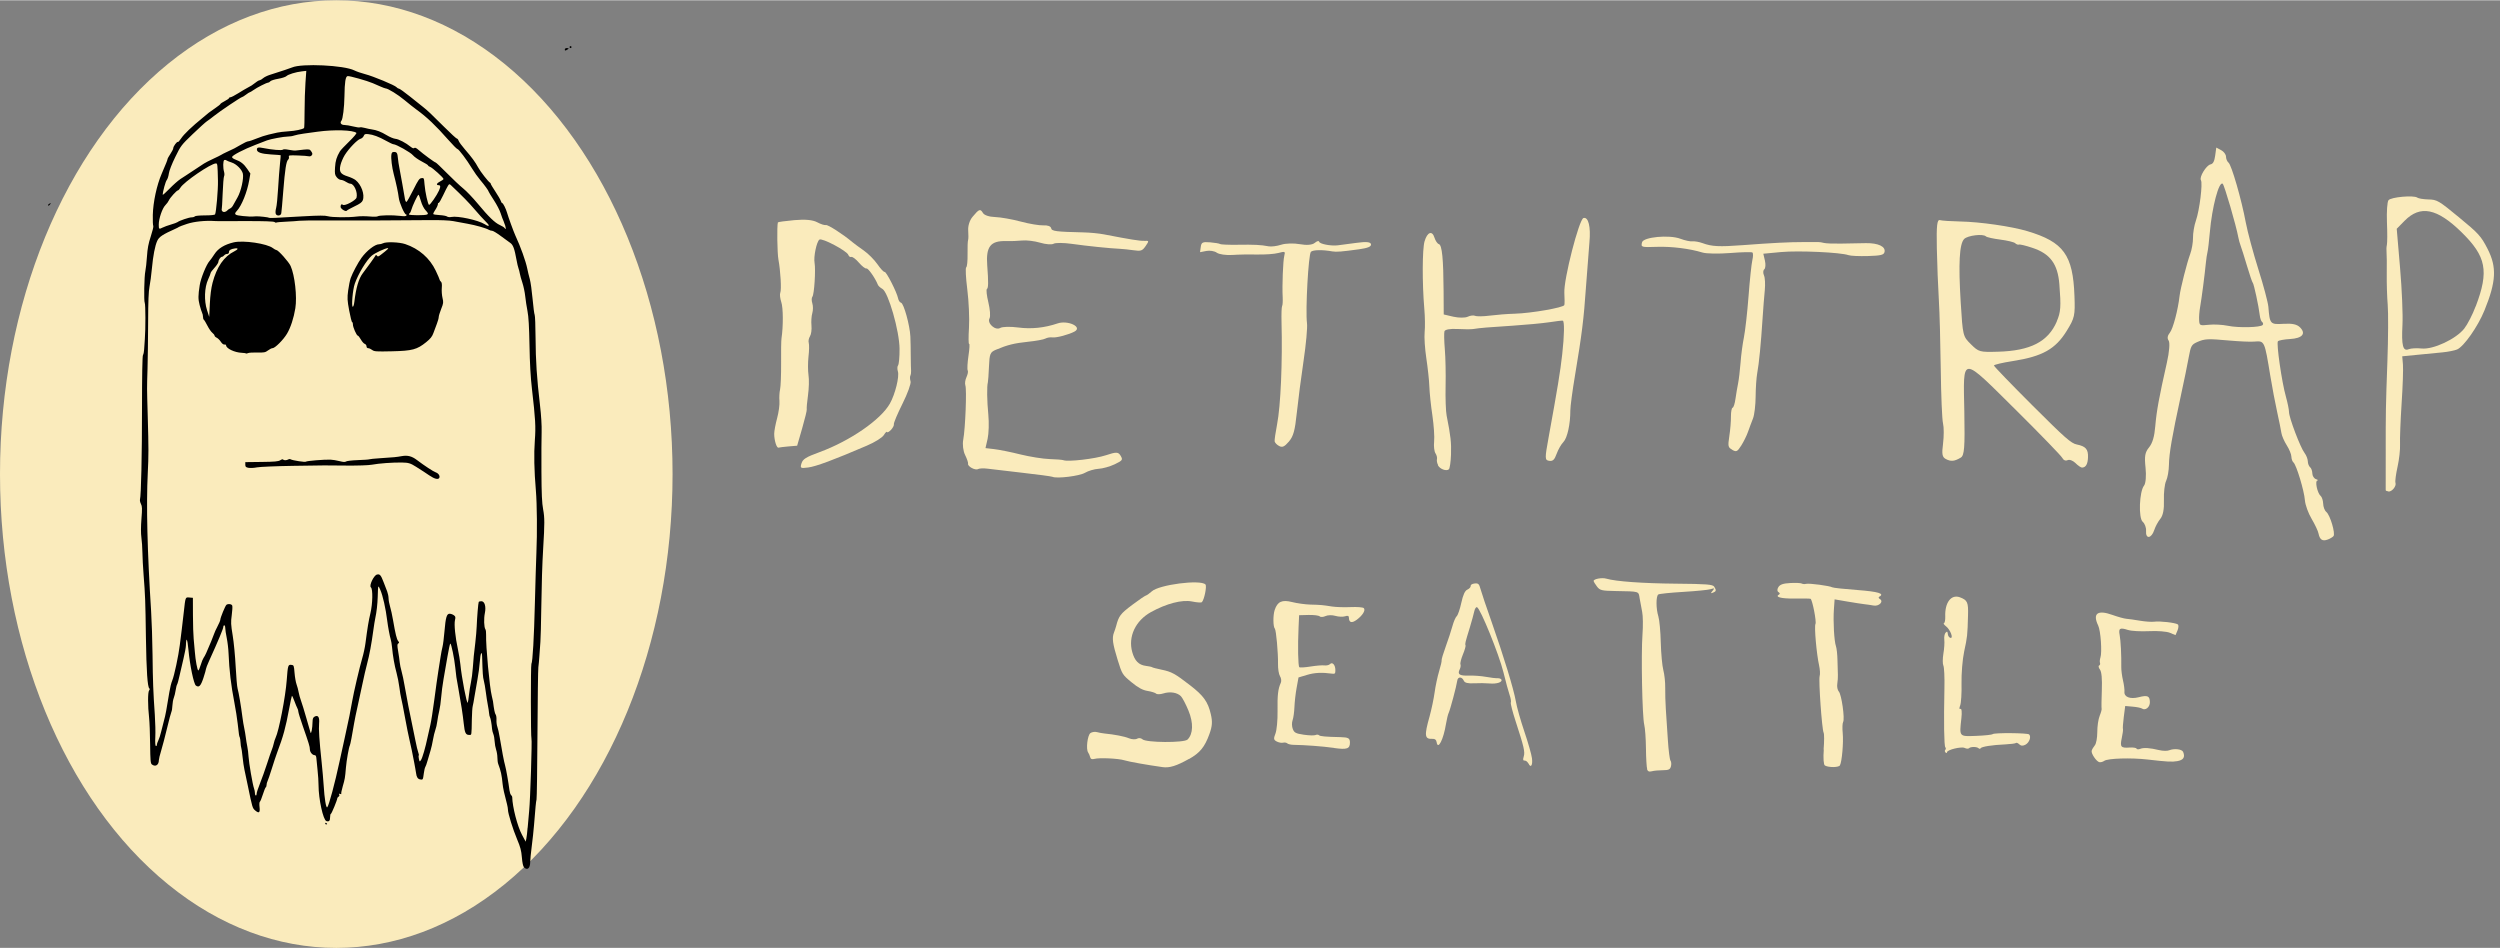 <?xml version="1.0" encoding="UTF-8" standalone="no"?>
<!-- Created with Inkscape (http://www.inkscape.org/) -->

<svg
   width="2.141in"
   height="0.812in"
   viewBox="0 0 54.389 20.615"
   version="1.1"
   id="svg1"
   inkscape:version="1.3 (0e150ed, 2023-07-21)"
   sodipodi:docname="dethtrap.svg"
   xml:space="preserve"
   inkscape:export-filename="poster_fun.pdf"
   inkscape:export-xdpi="150"
   inkscape:export-ydpi="150"
   xmlns:inkscape="http://www.inkscape.org/namespaces/inkscape"
   xmlns:sodipodi="http://sodipodi.sourceforge.net/DTD/sodipodi-0.dtd"
   xmlns="http://www.w3.org/2000/svg"
   xmlns:svg="http://www.w3.org/2000/svg"><rect x="0" y="0" width="54.389" height="20.615" fill="#808080" stroke="none"/><sodipodi:namedview
     id="namedview1"
     pagecolor="#ffffff"
     bordercolor="#666666"
     borderopacity="1.0"
     inkscape:showpageshadow="2"
     inkscape:pageopacity="0.0"
     inkscape:pagecheckerboard="0"
     inkscape:deskcolor="#d1d1d1"
     inkscape:document-units="mm"
     inkscape:zoom="2.0968455"
     inkscape:cx="107.5425"
     inkscape:cy="-6.4382426"
     inkscape:window-width="1328"
     inkscape:window-height="792"
     inkscape:window-x="40"
     inkscape:window-y="25"
     inkscape:window-maximized="0"
     inkscape:current-layer="g214"
     showguides="false"
     showgrid="false"><sodipodi:guide
       position="-109.384,817.384"
       orientation="-1,0"
       id="guide1"
       inkscape:locked="false"
       inkscape:label=""
       inkscape:color="rgb(0,134,229)" /><sodipodi:guide
       position="150.966,822.534"
       orientation="-1,0"
       id="guide2"
       inkscape:label=""
       inkscape:locked="false"
       inkscape:color="rgb(0,134,229)" /><sodipodi:guide
       position="-128.909,780.885"
       orientation="0,1"
       id="guide3"
       inkscape:locked="false"
       inkscape:label=""
       inkscape:color="rgb(0,134,229)" /><sodipodi:guide
       position="-144.309,368.135"
       orientation="0,1"
       id="guide4"
       inkscape:locked="false"
       inkscape:label=""
       inkscape:color="rgb(0,134,229)" /><sodipodi:guide
       position="-109.384,643.302"
       orientation="0,-1"
       id="guide90"
       inkscape:locked="false" /><sodipodi:guide
       position="-83.984,816.704"
       orientation="-1,0"
       id="guide91"
       inkscape:locked="false"
       inkscape:label=""
       inkscape:color="rgb(0,134,229)" /></sodipodi:namedview><defs
     id="defs1" /><g
     inkscape:label="Layer 1"
     inkscape:groupmode="layer"
     id="layer1"
     style="display:inline"
     transform="translate(-118.909,-364.11)"><ellipse
       style="display:inline;opacity:1;fill:#faebbc;fill-rule:evenodd;stroke:none;stroke-width:1.5;stroke-linecap:round;stroke-linejoin:round"
       id="path1"
       ry="10.308"
       rx="7.316"
       cy="374.418"
       cx="126.225"
       transform="translate(-1.3125e-6)" /><g
       id="g214"
       transform="matrix(0.603,0,0,0.603,65.129,82.068)"
       inkscape:label="dethtrap"
       style="stroke-width:1.657"><path
         style="display:none;fill:#faebbc;fill-opacity:1;stroke-width:1.657"
         d="m 94.383,480.869 c -0.017,0.172 -0.024,0.984 -0.015,1.805 0.01,0.944 5e-4,1.788 -0.026,2.295 -0.026,0.488 -0.03,0.828 -0.011,0.868 0.017,0.036 0.031,0.331 0.031,0.655 0,0.794 0.049,2.077 0.087,2.291 0.033,0.182 0.061,0.934 0.087,2.326 0.019,0.974 0.044,1.345 0.096,1.377 0.026,0.016 0.025,0.066 -0.006,0.168 -0.034,0.113 -0.035,0.272 -0.006,0.723 0.021,0.318 0.043,0.858 0.051,1.2 0.012,0.558 0.02,0.627 0.078,0.67 0.058,0.043 0.069,0.037 0.107,-0.05 0.023,-0.053 0.043,-0.122 0.043,-0.152 8.6e-4,-0.03 0.042,-0.186 0.09,-0.347 0.049,-0.161 0.102,-0.363 0.119,-0.449 0.016,-0.086 0.079,-0.328 0.14,-0.538 0.061,-0.21 0.117,-0.444 0.125,-0.521 0.023,-0.219 0.084,-0.494 0.187,-0.85 0.052,-0.181 0.112,-0.416 0.133,-0.521 0.021,-0.105 0.069,-0.347 0.107,-0.538 0.038,-0.191 0.078,-0.406 0.09,-0.477 0.023,-0.144 0.119,-0.183 0.126,-0.052 0.025,0.442 0.131,1.155 0.221,1.484 0.03,0.112 0.06,0.156 0.105,0.156 0.048,0 0.086,-0.072 0.166,-0.312 0.109,-0.332 0.288,-0.789 0.421,-1.076 0.044,-0.095 0.101,-0.228 0.126,-0.295 0.025,-0.067 0.06,-0.141 0.078,-0.164 0.018,-0.023 0.052,-0.109 0.076,-0.191 0.068,-0.231 0.134,-0.191 0.182,0.112 0.084,0.524 0.111,0.755 0.131,1.163 0.022,0.434 0.102,1.069 0.151,1.205 0.016,0.043 0.047,0.22 0.07,0.391 0.023,0.172 0.057,0.414 0.077,0.538 0.02,0.124 0.057,0.377 0.083,0.562 0.026,0.185 0.055,0.365 0.065,0.399 0.01,0.034 0.027,0.172 0.038,0.305 0.011,0.134 0.042,0.337 0.07,0.451 0.027,0.115 0.1,0.45 0.161,0.746 0.105,0.508 0.19,0.729 0.281,0.729 0.023,0 0.028,-0.056 0.013,-0.158 -0.013,-0.089 -0.009,-0.176 0.01,-0.2 0.039,-0.048 0.204,-0.518 0.478,-1.36 0.106,-0.325 0.222,-0.668 0.258,-0.764 0.161,-0.425 0.243,-0.736 0.327,-1.24 0.031,-0.186 0.072,-0.381 0.092,-0.433 l 0.036,-0.096 0.061,0.081 c 0.034,0.044 0.102,0.208 0.152,0.364 0.05,0.156 0.146,0.455 0.213,0.665 0.067,0.21 0.154,0.467 0.193,0.572 0.039,0.105 0.071,0.234 0.071,0.286 0,0.1 0.106,0.235 0.184,0.235 0.048,0 0.096,0.399 0.164,1.354 0.043,0.602 0.176,1.086 0.281,1.021 0.017,-0.011 0.028,-0.064 0.024,-0.118 -0.004,-0.054 0.013,-0.123 0.039,-0.154 0.025,-0.03 0.033,-0.056 0.016,-0.056 -0.017,-2.9e-4 -0.014,-0.012 0.006,-0.026 0.053,-0.037 0.145,-0.249 0.173,-0.399 0.013,-0.072 0.038,-0.13 0.055,-0.13 0.017,0 0.031,-0.023 0.031,-0.052 0,-0.029 0.014,-0.052 0.031,-0.052 0.017,0 0.049,-0.049 0.069,-0.109 0.047,-0.134 0.048,-0.168 0.003,-0.099 -0.027,0.042 -0.034,0.042 -0.034,0.004 -3e-4,-0.026 0.022,-0.066 0.05,-0.087 0.054,-0.041 0.139,-0.488 0.103,-0.545 -0.012,-0.019 -0.006,-0.053 0.012,-0.076 0.018,-0.023 0.043,-0.151 0.055,-0.285 0.012,-0.134 0.059,-0.391 0.105,-0.573 0.046,-0.181 0.11,-0.486 0.143,-0.677 0.033,-0.191 0.08,-0.433 0.104,-0.538 0.024,-0.105 0.086,-0.402 0.137,-0.659 0.051,-0.258 0.132,-0.617 0.18,-0.798 0.177,-0.664 0.234,-0.975 0.306,-1.653 0.006,-0.059 0.023,-0.161 0.038,-0.226 0.032,-0.141 0.035,-0.174 0.077,-0.717 0.018,-0.234 0.042,-0.436 0.054,-0.447 0.1,-0.1 0.235,0.289 0.369,1.064 0.021,0.124 0.053,0.304 0.07,0.399 0.032,0.18 0.081,0.474 0.212,1.267 0.042,0.258 0.092,0.499 0.111,0.536 0.019,0.037 0.049,0.178 0.067,0.312 0.018,0.135 0.037,0.276 0.042,0.314 0.005,0.038 0.028,0.155 0.05,0.26 0.022,0.105 0.086,0.433 0.142,0.729 0.056,0.296 0.126,0.616 0.155,0.712 0.029,0.096 0.054,0.221 0.054,0.279 2.1e-4,0.058 0.022,0.191 0.048,0.295 0.026,0.104 0.068,0.303 0.093,0.442 0.073,0.404 0.178,0.473 0.222,0.145 0.013,-0.097 0.045,-0.226 0.072,-0.287 0.044,-0.1 0.142,-0.461 0.313,-1.152 0.079,-0.32 0.144,-0.678 0.207,-1.145 0.13,-0.957 0.164,-1.188 0.19,-1.302 0.016,-0.067 0.056,-0.274 0.09,-0.46 0.049,-0.268 0.074,-0.338 0.119,-0.338 0.044,0 0.077,0.079 0.139,0.338 0.045,0.186 0.085,0.424 0.09,0.529 0.009,0.191 0.136,1.022 0.164,1.069 0.018,0.03 0.113,0.704 0.144,1.019 0.012,0.127 0.046,0.26 0.074,0.295 0.029,0.035 0.041,0.042 0.027,0.015 -0.019,-0.036 -0.01,-0.043 0.032,-0.027 0.065,0.025 0.065,0.03 0.058,-0.433 -0.004,-0.257 0.145,-1.342 0.195,-1.423 0.026,-0.043 0.116,-0.737 0.117,-0.902 4.8e-4,-0.122 0.013,-0.16 0.052,-0.154 0.028,0.004 0.06,0.017 0.071,0.028 0.011,0.011 0.034,0.229 0.051,0.484 0.034,0.511 0.097,0.967 0.209,1.523 0.041,0.2 0.088,0.464 0.105,0.586 0.037,0.259 0.063,0.351 0.098,0.351 0.014,0 0.019,0.051 0.012,0.114 -0.007,0.063 0.011,0.207 0.04,0.321 0.029,0.114 0.062,0.293 0.072,0.398 0.01,0.105 0.05,0.3 0.088,0.434 0.039,0.134 0.07,0.288 0.07,0.343 0,0.09 0.09,0.537 0.173,0.855 0.017,0.067 0.064,0.262 0.104,0.434 0.123,0.529 0.139,0.584 0.23,0.779 0.139,0.297 0.181,0.45 0.207,0.759 0.015,0.183 0.044,0.308 0.077,0.341 0.098,0.098 0.135,-0.018 0.18,-0.56 l 6.3e-4,-5e-4 c 0.024,-0.286 0.049,-0.56 0.056,-0.607 0.018,-0.127 0.043,-0.393 0.104,-1.076 0.04,-0.447 0.057,-1.181 0.066,-2.777 0.007,-1.249 0.028,-2.339 0.051,-2.568 0.06,-0.619 0.072,-0.902 0.089,-2.169 0.009,-0.649 0.024,-1.219 0.034,-1.267 0.047,-0.223 0.059,-1.555 0.017,-1.822 -0.03,-0.19 -0.046,-0.798 -0.051,-1.93 -0.004,-0.909 -0.018,-1.671 -0.032,-1.693 -0.014,-0.022 -0.03,-0.107 -0.037,-0.187 -0.006,-0.08 -0.029,-0.334 -0.05,-0.563 -0.086,-0.927 -0.103,-1.245 -0.104,-1.915 -6.7e-4,-0.385 -0.016,-0.738 -0.034,-0.786 -0.018,-0.047 -0.049,-0.287 -0.069,-0.532 -0.02,-0.246 -0.069,-0.571 -0.109,-0.724 -0.04,-0.153 -0.094,-0.371 -0.12,-0.486 -0.053,-0.24 -0.213,-0.682 -0.345,-0.956 -0.05,-0.104 -0.121,-0.283 -0.157,-0.397 -0.133,-0.423 -0.275,-0.782 -0.346,-0.872 -0.04,-0.051 -0.073,-0.108 -0.073,-0.126 0,-0.019 -0.078,-0.151 -0.174,-0.293 -0.096,-0.143 -0.174,-0.27 -0.174,-0.283 -4.8e-4,-0.013 -0.093,-0.121 -0.206,-0.24 -0.113,-0.119 -0.216,-0.252 -0.229,-0.295 -0.021,-0.068 -0.305,-0.498 -0.361,-0.546 -0.011,-0.01 -0.101,-0.119 -0.2,-0.243 -0.213,-0.267 -0.249,-0.307 -0.359,-0.403 -0.046,-0.04 -0.181,-0.177 -0.3,-0.304 -0.119,-0.127 -0.224,-0.231 -0.234,-0.231 -0.01,0 -0.116,-0.097 -0.235,-0.216 -0.119,-0.119 -0.259,-0.248 -0.31,-0.286 -0.051,-0.039 -0.239,-0.19 -0.417,-0.336 -0.325,-0.266 -0.532,-0.404 -0.757,-0.502 -0.067,-0.029 -0.2,-0.089 -0.295,-0.133 -0.179,-0.082 -0.223,-0.098 -0.7,-0.243 -0.156,-0.048 -0.344,-0.112 -0.417,-0.144 -0.073,-0.032 -0.234,-0.071 -0.358,-0.088 -0.411,-0.057 -1.155,-0.093 -1.264,-0.061 -0.059,0.017 -0.161,0.03 -0.229,0.03 -0.067,0 -0.242,0.046 -0.387,0.102 -0.145,0.056 -0.325,0.113 -0.398,0.127 -0.201,0.037 -0.794,0.339 -0.915,0.465 -0.01,0.01 -0.052,0.038 -0.096,0.062 -0.043,0.024 -0.113,0.063 -0.156,0.087 -0.043,0.024 -0.102,0.061 -0.13,0.082 -0.029,0.021 -0.14,0.086 -0.248,0.144 -0.262,0.141 -0.36,0.205 -0.574,0.371 -0.099,0.077 -0.274,0.21 -0.39,0.295 -0.115,0.085 -0.218,0.175 -0.227,0.2 -0.009,0.025 -0.034,0.045 -0.055,0.045 -0.021,0 -0.126,0.086 -0.235,0.192 -0.109,0.106 -0.243,0.235 -0.297,0.286 -0.054,0.052 -0.121,0.137 -0.148,0.19 -0.027,0.052 -0.072,0.096 -0.1,0.096 -0.05,0 -0.156,0.168 -0.156,0.247 0,0.023 -0.025,0.07 -0.056,0.104 -0.056,0.062 -0.281,0.541 -0.315,0.672 -0.01,0.038 -0.048,0.132 -0.083,0.209 -0.036,0.077 -0.107,0.303 -0.159,0.503 -0.079,0.305 -0.095,0.446 -0.101,0.884 -0.007,0.475 -0.017,0.549 -0.113,0.847 -0.08,0.247 -0.107,0.399 -0.112,0.625 -0.003,0.164 -0.027,0.392 -0.053,0.507 z"
         id="path214" /><path
         id="path6"
         style="fill:#000000;fill-opacity:1;stroke-width:1.657"
         d="m 108.092,499.009 c -0.033,-0.033 -0.06,-0.162 -0.076,-0.356 -0.02,-0.245 -0.054,-0.373 -0.172,-0.651 -0.15,-0.355 -0.33,-0.935 -0.33,-1.065 0,-0.04 -0.015,-0.129 -0.033,-0.198 -0.097,-0.364 -0.147,-0.593 -0.16,-0.733 -0.03,-0.32 -0.065,-0.476 -0.158,-0.722 -0.017,-0.044 -0.03,-0.147 -0.03,-0.23 0,-0.083 -0.021,-0.211 -0.046,-0.285 -0.025,-0.074 -0.05,-0.21 -0.054,-0.302 -0.004,-0.092 -0.025,-0.209 -0.046,-0.26 -0.021,-0.051 -0.042,-0.132 -0.046,-0.18 -0.016,-0.191 -0.051,-0.388 -0.075,-0.427 -0.014,-0.023 -0.029,-0.088 -0.033,-0.145 -0.004,-0.057 -0.024,-0.19 -0.045,-0.295 -0.021,-0.105 -0.054,-0.316 -0.073,-0.469 -0.019,-0.153 -0.052,-0.34 -0.073,-0.417 -0.034,-0.122 -0.042,-0.249 -0.06,-0.859 -0.007,-0.246 -0.063,-0.13 -0.083,0.174 -0.011,0.167 -0.051,0.468 -0.089,0.668 -0.038,0.2 -0.086,0.474 -0.106,0.607 -0.02,0.134 -0.048,0.282 -0.061,0.33 -0.014,0.048 -0.028,0.259 -0.032,0.469 -0.011,0.616 -0.004,0.573 -0.096,0.573 -0.126,0 -0.161,-0.072 -0.196,-0.405 -0.034,-0.322 -0.102,-0.767 -0.193,-1.261 -0.077,-0.42 -0.08,-0.437 -0.113,-0.764 -0.034,-0.333 -0.144,-0.868 -0.179,-0.868 -0.013,0 -0.058,0.207 -0.101,0.46 -0.043,0.253 -0.107,0.624 -0.143,0.824 -0.035,0.2 -0.074,0.497 -0.086,0.659 -0.012,0.162 -0.043,0.381 -0.069,0.486 -0.026,0.105 -0.058,0.277 -0.071,0.382 -0.013,0.105 -0.045,0.246 -0.071,0.312 -0.025,0.067 -0.063,0.223 -0.084,0.347 -0.021,0.124 -0.059,0.296 -0.086,0.382 -0.026,0.086 -0.074,0.25 -0.107,0.364 -0.032,0.115 -0.071,0.224 -0.086,0.243 -0.015,0.019 -0.038,0.121 -0.052,0.226 -0.031,0.237 -0.032,0.237 -0.137,0.217 -0.08,-0.015 -0.125,-0.085 -0.141,-0.217 -0.004,-0.029 -0.017,-0.107 -0.029,-0.174 -0.012,-0.067 -0.03,-0.161 -0.038,-0.208 -0.047,-0.259 -0.132,-0.668 -0.177,-0.85 -0.028,-0.115 -0.099,-0.466 -0.156,-0.781 -0.057,-0.315 -0.119,-0.627 -0.137,-0.694 -0.018,-0.067 -0.048,-0.246 -0.067,-0.399 -0.019,-0.153 -0.065,-0.387 -0.102,-0.521 -0.073,-0.262 -0.135,-0.614 -0.162,-0.92 -0.009,-0.105 -0.032,-0.238 -0.05,-0.295 -0.032,-0.101 -0.097,-0.45 -0.123,-0.659 -0.054,-0.447 -0.161,-0.919 -0.254,-1.128 -0.078,-0.175 -0.077,-0.179 -0.09,0.26 -0.008,0.266 -0.04,0.548 -0.087,0.764 -0.017,0.076 -0.048,0.272 -0.07,0.434 -0.067,0.498 -0.143,0.906 -0.226,1.215 -0.044,0.162 -0.121,0.498 -0.172,0.746 -0.051,0.248 -0.13,0.615 -0.176,0.816 -0.046,0.2 -0.099,0.458 -0.118,0.573 -0.068,0.413 -0.139,0.783 -0.156,0.811 -0.034,0.054 -0.121,0.546 -0.142,0.803 -0.031,0.372 -0.037,0.407 -0.115,0.676 -0.039,0.133 -0.063,0.254 -0.053,0.269 0.009,0.015 -0.01,0.017 -0.043,0.004 -0.043,-0.016 -0.052,-0.01 -0.032,0.022 0.016,0.026 0.008,0.057 -0.02,0.074 -0.026,0.016 -0.048,0.042 -0.048,0.058 0,0.063 -0.207,0.564 -0.232,0.564 -0.015,0 -0.028,0.054 -0.028,0.119 0,0.132 -0.038,0.173 -0.133,0.143 -0.117,-0.037 -0.283,-0.796 -0.284,-1.293 -1.6e-4,-0.13 -0.015,-0.369 -0.034,-0.531 -0.018,-0.162 -0.037,-0.354 -0.042,-0.425 -0.006,-0.094 -0.024,-0.13 -0.065,-0.13 -0.081,0 -0.172,-0.112 -0.172,-0.211 -4.3e-4,-0.096 -0.037,-0.216 -0.258,-0.848 -0.087,-0.248 -0.158,-0.479 -0.158,-0.512 -2e-5,-0.034 -0.016,-0.088 -0.035,-0.121 -0.019,-0.033 -0.067,-0.151 -0.108,-0.262 -0.04,-0.111 -0.08,-0.195 -0.089,-0.186 -0.009,0.009 -0.053,0.217 -0.099,0.462 -0.127,0.687 -0.211,0.994 -0.436,1.591 -0.036,0.095 -0.121,0.353 -0.19,0.573 -0.069,0.22 -0.139,0.426 -0.157,0.459 -0.018,0.033 -0.032,0.091 -0.032,0.128 0,0.037 -0.013,0.076 -0.029,0.086 -0.016,0.01 -0.064,0.128 -0.106,0.262 -0.042,0.134 -0.091,0.252 -0.108,0.262 -0.017,0.01 -0.022,0.095 -0.011,0.187 0.024,0.205 -0.018,0.241 -0.151,0.13 -0.105,-0.088 -0.107,-0.097 -0.27,-0.889 -0.049,-0.239 -0.105,-0.505 -0.125,-0.592 -0.02,-0.087 -0.05,-0.294 -0.067,-0.46 -0.017,-0.166 -0.038,-0.314 -0.047,-0.328 -0.009,-0.014 -0.02,-0.097 -0.025,-0.182 -0.005,-0.086 -0.018,-0.172 -0.028,-0.191 -0.024,-0.044 -0.028,-0.07 -0.074,-0.486 -0.021,-0.191 -0.075,-0.535 -0.12,-0.764 -0.122,-0.625 -0.186,-1.166 -0.211,-1.783 -0.006,-0.16 -0.036,-0.408 -0.065,-0.55 -0.029,-0.143 -0.054,-0.305 -0.054,-0.36 0,-0.055 -0.016,-0.1 -0.035,-0.1 -0.019,0 -0.035,0.025 -0.035,0.055 0,0.066 -0.178,0.492 -0.518,1.24 -0.059,0.13 -0.107,0.255 -0.107,0.278 3.2e-4,0.023 -0.042,0.17 -0.093,0.326 -0.097,0.293 -0.16,0.357 -0.272,0.275 -0.076,-0.056 -0.216,-0.727 -0.268,-1.286 -0.039,-0.419 -0.083,-0.493 -0.092,-0.155 -0.002,0.069 -0.041,0.28 -0.087,0.469 -0.046,0.189 -0.111,0.469 -0.144,0.621 -0.033,0.153 -0.072,0.293 -0.087,0.312 -0.014,0.019 -0.037,0.113 -0.052,0.208 -0.014,0.095 -0.044,0.22 -0.068,0.278 -0.023,0.058 -0.045,0.182 -0.049,0.275 -0.004,0.094 -0.02,0.195 -0.036,0.226 -0.016,0.03 -0.087,0.297 -0.158,0.593 -0.071,0.296 -0.166,0.66 -0.212,0.809 -0.046,0.149 -0.083,0.302 -0.083,0.341 0,0.175 -0.123,0.253 -0.249,0.157 -0.051,-0.039 -0.059,-0.134 -0.066,-0.736 -0.004,-0.381 -0.021,-0.809 -0.037,-0.952 -0.049,-0.426 -0.049,-0.925 1.7e-4,-0.983 0.025,-0.031 0.03,-0.06 0.01,-0.072 -0.068,-0.042 -0.107,-0.63 -0.125,-1.843 -0.019,-1.337 -0.025,-1.505 -0.084,-2.256 -0.021,-0.267 -0.04,-0.626 -0.042,-0.798 -0.002,-0.172 -0.019,-0.419 -0.037,-0.549 -0.021,-0.151 -0.02,-0.394 0.002,-0.673 0.029,-0.369 0.027,-0.452 -0.017,-0.537 -0.029,-0.056 -0.045,-0.128 -0.036,-0.16 0.041,-0.144 0.073,-1.595 0.073,-3.304 3.1e-4,-1.179 0.013,-1.876 0.035,-1.909 0.019,-0.029 0.037,-0.115 0.041,-0.191 0.003,-0.076 0.015,-0.248 0.026,-0.382 0.029,-0.357 0.027,-1.262 -0.003,-1.311 -0.036,-0.058 -0.019,-0.966 0.022,-1.146 0.018,-0.081 0.044,-0.319 0.058,-0.528 0.019,-0.288 0.052,-0.465 0.139,-0.728 0.063,-0.191 0.103,-0.359 0.089,-0.373 -0.014,-0.014 -0.022,-0.194 -0.017,-0.399 0.011,-0.462 0.142,-1.072 0.32,-1.484 0.157,-0.364 0.211,-0.5 0.211,-0.528 0,-0.019 0.047,-0.103 0.103,-0.187 0.057,-0.084 0.104,-0.178 0.104,-0.209 7.5e-4,-0.066 0.139,-0.251 0.167,-0.223 0.011,0.011 0.061,-0.044 0.112,-0.121 0.107,-0.162 0.384,-0.427 0.797,-0.763 0.105,-0.085 0.199,-0.163 0.208,-0.173 0.01,-0.01 0.107,-0.079 0.217,-0.154 0.11,-0.074 0.2,-0.146 0.2,-0.159 0,-0.013 0.07,-0.06 0.156,-0.104 0.086,-0.044 0.156,-0.093 0.156,-0.11 0,-0.016 0.023,-0.029 0.052,-0.029 0.028,0 0.157,-0.067 0.286,-0.148 0.129,-0.081 0.281,-0.171 0.339,-0.2 0.057,-0.028 0.12,-0.064 0.139,-0.078 0.191,-0.146 0.245,-0.181 0.288,-0.187 0.027,-0.004 0.083,-0.037 0.124,-0.074 0.041,-0.037 0.152,-0.092 0.248,-0.122 0.413,-0.131 0.734,-0.238 0.798,-0.266 0.349,-0.153 1.88,-0.08 2.246,0.107 0.075,0.038 0.249,0.099 0.386,0.134 0.295,0.076 1.077,0.401 1.136,0.472 0.023,0.027 0.061,0.05 0.085,0.05 0.024,0 0.204,0.129 0.4,0.286 0.196,0.157 0.406,0.325 0.467,0.373 0.163,0.128 0.292,0.249 0.763,0.72 0.234,0.234 0.442,0.425 0.463,0.425 0.02,0 0.048,0.035 0.062,0.078 0.014,0.043 0.113,0.18 0.221,0.304 0.253,0.291 0.381,0.466 0.484,0.659 0.078,0.147 0.372,0.524 0.429,0.55 0.014,0.006 0.026,0.025 0.026,0.041 0,0.016 0.076,0.143 0.169,0.283 0.093,0.14 0.18,0.29 0.193,0.333 0.013,0.043 0.035,0.078 0.049,0.078 0.033,0 0.133,0.197 0.176,0.347 0.047,0.165 0.238,0.687 0.297,0.816 0.193,0.414 0.379,0.933 0.434,1.207 0.02,0.1 0.06,0.267 0.09,0.372 0.03,0.105 0.075,0.428 0.101,0.719 0.026,0.29 0.06,0.548 0.075,0.573 0.015,0.025 0.03,0.396 0.032,0.826 0.005,0.831 0.045,1.45 0.16,2.43 0.044,0.376 0.066,0.746 0.059,0.972 -0.007,0.2 -0.01,0.843 -0.007,1.428 0.004,0.816 0.019,1.134 0.062,1.365 0.055,0.296 0.056,0.499 8.8e-4,1.407 -0.034,0.562 -0.056,1.273 -0.069,2.187 -0.007,0.525 -0.021,1.056 -0.031,1.18 -0.01,0.124 -0.026,0.351 -0.036,0.503 -0.01,0.153 -0.027,0.34 -0.038,0.417 -0.011,0.076 -0.025,1.162 -0.032,2.412 -0.007,1.25 -0.022,2.312 -0.034,2.36 -0.021,0.086 -0.038,0.262 -0.09,0.92 -0.015,0.191 -0.052,0.535 -0.082,0.764 -0.03,0.229 -0.055,0.488 -0.056,0.574 -0.002,0.22 -0.103,0.308 -0.221,0.19 z m 0.133,-1.424 c 0.011,-0.153 0.036,-0.426 0.054,-0.607 0.041,-0.407 0.109,-2.564 0.083,-2.606 -0.027,-0.044 -0.029,-2.654 -0.002,-2.698 0.045,-0.072 0.095,-0.949 0.126,-2.211 0.018,-0.706 0.042,-1.511 0.054,-1.788 0.032,-0.726 0.023,-1.765 -0.019,-2.261 -0.061,-0.715 -0.074,-1.318 -0.037,-1.805 0.037,-0.494 0.022,-0.76 -0.104,-1.852 -0.049,-0.421 -0.078,-0.935 -0.089,-1.579 -0.012,-0.67 -0.033,-1.037 -0.072,-1.232 -0.03,-0.153 -0.067,-0.395 -0.082,-0.538 -0.015,-0.143 -0.061,-0.362 -0.102,-0.486 -0.041,-0.124 -0.082,-0.272 -0.092,-0.33 -0.009,-0.057 -0.031,-0.143 -0.049,-0.191 -0.018,-0.048 -0.049,-0.18 -0.069,-0.295 -0.076,-0.419 -0.124,-0.55 -0.229,-0.623 -0.055,-0.038 -0.212,-0.152 -0.347,-0.253 -0.136,-0.101 -0.273,-0.183 -0.304,-0.183 -0.032,0 -0.085,-0.015 -0.118,-0.034 -0.111,-0.063 -0.473,-0.166 -0.772,-0.22 -0.162,-0.029 -0.397,-0.072 -0.521,-0.096 -0.133,-0.025 -0.475,-0.039 -0.833,-0.035 -1.124,0.012 -3.031,0.019 -3.818,0.013 -0.43,-0.003 -0.836,0.002 -0.902,0.011 -0.067,0.009 -0.276,0.024 -0.465,0.032 -0.189,0.008 -0.351,0.023 -0.361,0.033 -0.01,0.01 -0.037,0.001 -0.062,-0.019 -0.028,-0.024 -0.379,-0.036 -0.992,-0.035 -0.522,10e-4 -0.984,0.002 -1.027,0.002 -0.043,4e-5 -0.105,-0.002 -0.139,-0.004 -0.342,-0.023 -0.746,0.019 -0.998,0.103 -0.153,0.051 -0.285,0.1 -0.295,0.11 -0.01,0.01 -0.056,0.035 -0.104,0.056 -0.487,0.218 -0.61,0.3 -0.677,0.446 -0.081,0.177 -0.15,0.535 -0.192,0.99 -0.022,0.239 -0.061,0.535 -0.087,0.66 -0.033,0.159 -0.048,0.537 -0.05,1.284 -0.002,0.582 -0.012,1.34 -0.022,1.683 -0.022,0.751 -0.023,0.631 0.008,1.718 0.033,1.157 0.033,1.405 7.9e-4,2.048 -0.057,1.151 -0.017,2.819 0.121,4.981 0.022,0.344 0.045,1.046 0.051,1.562 0.011,0.985 0.025,1.346 0.082,2.169 0.019,0.277 0.027,0.639 0.018,0.805 -0.01,0.184 -0.003,0.31 0.019,0.323 0.019,0.012 0.035,-0.003 0.035,-0.034 0,-0.031 0.025,-0.103 0.054,-0.161 0.03,-0.058 0.076,-0.202 0.103,-0.319 0.027,-0.118 0.073,-0.3 0.103,-0.405 0.052,-0.182 0.093,-0.403 0.193,-1.024 0.024,-0.153 0.071,-0.342 0.105,-0.42 0.07,-0.166 0.224,-0.887 0.273,-1.284 0.019,-0.151 0.05,-0.399 0.069,-0.552 0.019,-0.153 0.052,-0.434 0.073,-0.625 0.062,-0.562 0.055,-0.543 0.202,-0.531 l 0.127,0.011 0.002,0.625 c 10e-4,0.344 0.013,0.726 0.026,0.85 0.013,0.124 0.032,0.335 0.042,0.469 0.024,0.312 0.091,0.677 0.126,0.677 0.015,0 0.054,-0.09 0.087,-0.2 0.033,-0.11 0.079,-0.223 0.101,-0.252 0.023,-0.029 0.065,-0.107 0.095,-0.174 0.126,-0.284 0.261,-0.614 0.286,-0.694 0.014,-0.048 0.071,-0.171 0.125,-0.274 0.055,-0.103 0.099,-0.208 0.099,-0.234 0,-0.073 0.181,-0.513 0.223,-0.542 0.066,-0.045 0.185,-0.028 0.208,0.03 0.012,0.031 0.004,0.186 -0.018,0.344 -0.035,0.253 -0.031,0.341 0.034,0.733 0.041,0.245 0.089,0.75 0.108,1.123 0.019,0.372 0.05,0.732 0.07,0.798 0.039,0.131 0.124,0.632 0.173,1.024 0.017,0.134 0.046,0.313 0.066,0.399 0.019,0.086 0.044,0.234 0.056,0.33 0.011,0.095 0.036,0.244 0.054,0.33 0.018,0.086 0.039,0.25 0.045,0.364 0.013,0.231 0.149,1.022 0.199,1.153 0.018,0.046 0.032,0.122 0.032,0.168 0,0.046 0.015,0.085 0.033,0.085 0.018,0 0.03,-0.027 0.028,-0.061 -0.003,-0.034 0.052,-0.201 0.121,-0.373 0.069,-0.172 0.183,-0.492 0.254,-0.711 0.07,-0.22 0.148,-0.446 0.172,-0.503 0.024,-0.057 0.056,-0.159 0.07,-0.226 0.014,-0.067 0.044,-0.161 0.067,-0.208 0.119,-0.245 0.358,-1.479 0.402,-2.078 0.04,-0.538 0.048,-0.567 0.167,-0.553 0.089,0.01 0.093,0.02 0.115,0.288 0.012,0.153 0.045,0.34 0.073,0.417 0.028,0.076 0.061,0.201 0.074,0.278 0.013,0.076 0.052,0.217 0.087,0.312 0.035,0.095 0.122,0.377 0.192,0.625 0.071,0.248 0.138,0.482 0.15,0.521 0.025,0.082 0.07,-0.154 0.074,-0.389 0.002,-0.111 0.02,-0.156 0.074,-0.185 0.126,-0.068 0.183,0.018 0.162,0.246 -0.019,0.207 0.008,0.611 0.092,1.403 0.028,0.267 0.061,0.642 0.073,0.833 0.029,0.482 0.087,0.831 0.13,0.788 0.058,-0.058 0.279,-0.883 0.444,-1.655 0.037,-0.172 0.122,-0.562 0.19,-0.868 0.136,-0.612 0.217,-1.011 0.265,-1.302 0.051,-0.304 0.27,-1.241 0.361,-1.545 0.046,-0.153 0.1,-0.403 0.119,-0.555 0.073,-0.56 0.113,-0.804 0.178,-1.076 0.082,-0.342 0.092,-0.875 0.017,-0.933 -0.073,-0.057 0.104,-0.432 0.217,-0.461 0.106,-0.027 0.143,0.015 0.242,0.275 0.045,0.119 0.104,0.272 0.13,0.338 0.026,0.067 0.048,0.178 0.049,0.246 8.3e-4,0.069 0.025,0.201 0.054,0.295 0.029,0.094 0.077,0.311 0.106,0.483 0.088,0.511 0.134,0.697 0.186,0.761 0.042,0.05 0.042,0.065 0.003,0.089 -0.039,0.024 -0.039,0.072 -0.003,0.284 0.024,0.14 0.049,0.317 0.056,0.394 0.007,0.076 0.037,0.225 0.068,0.33 0.03,0.105 0.078,0.331 0.106,0.503 0.046,0.284 0.222,1.186 0.298,1.527 0.017,0.076 0.06,0.287 0.096,0.469 0.035,0.181 0.081,0.371 0.101,0.422 0.02,0.051 0.029,0.1 0.018,0.11 -0.01,0.01 -0.008,0.068 0.006,0.128 0.023,0.104 0.026,0.106 0.072,0.042 0.053,-0.075 0.164,-0.459 0.24,-0.827 0.027,-0.131 0.072,-0.332 0.101,-0.447 0.028,-0.115 0.093,-0.528 0.144,-0.92 0.051,-0.391 0.116,-0.852 0.144,-1.024 0.028,-0.172 0.065,-0.406 0.082,-0.521 0.017,-0.115 0.047,-0.271 0.067,-0.347 0.02,-0.076 0.052,-0.326 0.071,-0.555 0.043,-0.511 0.081,-0.642 0.186,-0.642 0.042,0 0.109,0.023 0.15,0.052 0.064,0.045 0.07,0.069 0.043,0.182 -0.035,0.151 0.012,0.613 0.107,1.05 0.035,0.162 0.074,0.404 0.088,0.538 0.046,0.477 0.232,1.445 0.265,1.388 0.011,-0.019 0.032,-0.144 0.045,-0.277 0.014,-0.134 0.046,-0.337 0.071,-0.451 0.026,-0.115 0.056,-0.349 0.068,-0.521 0.012,-0.172 0.028,-0.367 0.035,-0.434 0.008,-0.067 0.033,-0.285 0.056,-0.486 0.023,-0.2 0.045,-0.458 0.049,-0.573 0.012,-0.329 0.056,-0.865 0.074,-0.894 0.009,-0.014 0.051,-0.026 0.094,-0.026 0.12,0 0.177,0.191 0.127,0.43 -0.041,0.199 -0.031,0.512 0.02,0.584 0.017,0.024 0.028,0.115 0.025,0.2 -0.014,0.39 0.128,1.912 0.205,2.204 0.02,0.076 0.04,0.162 0.043,0.191 0.037,0.3 0.066,0.441 0.097,0.48 0.02,0.025 0.034,0.113 0.029,0.194 -0.004,0.081 0.01,0.193 0.032,0.249 0.022,0.056 0.06,0.226 0.085,0.379 0.076,0.466 0.159,0.897 0.194,1.013 0.033,0.11 0.125,0.629 0.158,0.896 0.01,0.076 0.035,0.154 0.058,0.174 0.022,0.019 0.041,0.05 0.041,0.069 0.007,0.36 0.188,1.058 0.353,1.365 l 0.133,0.247 0.024,-0.112 c 0.013,-0.062 0.034,-0.237 0.045,-0.39 z m -3.54,-12.706 c -0.154,-0.106 -0.23,-0.155 -0.487,-0.318 -0.204,-0.129 -0.272,-0.149 -0.51,-0.153 -0.33,-0.005 -0.824,0.03 -1.086,0.079 -0.12,0.022 -0.51,0.035 -0.92,0.031 -0.87,-0.009 -0.618,-0.01 -1.926,0.01 -0.611,0.01 -1.196,0.035 -1.299,0.055 -0.104,0.021 -0.24,0.028 -0.304,0.016 -0.096,-0.018 -0.115,-0.037 -0.115,-0.113 v -0.092 l 0.589,-0.007 c 0.473,-0.005 0.605,-0.018 0.674,-0.062 0.047,-0.031 0.093,-0.042 0.104,-0.025 0.022,0.036 0.126,0.033 0.188,-0.005 0.024,-0.015 0.061,-0.015 0.082,-0.002 0.064,0.04 0.531,0.111 0.55,0.084 0.019,-0.028 0.668,-0.081 0.885,-0.073 0.076,0.003 0.224,0.027 0.328,0.054 0.133,0.035 0.202,0.038 0.233,0.013 0.024,-0.02 0.217,-0.042 0.429,-0.05 0.212,-0.007 0.396,-0.02 0.411,-0.029 0.014,-0.009 0.189,-0.026 0.389,-0.039 0.514,-0.033 0.584,-0.04 0.786,-0.076 0.207,-0.037 0.361,0.002 0.54,0.138 0.279,0.211 0.592,0.416 0.685,0.449 0.102,0.035 0.163,0.137 0.122,0.203 -0.04,0.065 -0.173,0.031 -0.347,-0.089 z m -6.62,-4.407 c -0.009,-0.009 -0.077,-0.019 -0.151,-0.022 -0.262,-0.01 -0.57,-0.157 -0.57,-0.272 0,-0.02 -0.026,-0.032 -0.059,-0.026 -0.035,0.006 -0.088,-0.034 -0.13,-0.1 -0.039,-0.06 -0.106,-0.127 -0.149,-0.147 -0.043,-0.02 -0.078,-0.054 -0.078,-0.076 0,-0.021 -0.036,-0.067 -0.08,-0.102 -0.044,-0.034 -0.124,-0.15 -0.178,-0.257 -0.054,-0.107 -0.112,-0.203 -0.129,-0.214 -0.017,-0.01 -0.03,-0.057 -0.03,-0.104 0,-0.047 -0.014,-0.112 -0.032,-0.145 -0.018,-0.033 -0.058,-0.16 -0.09,-0.283 -0.055,-0.212 -0.055,-0.338 0.004,-0.715 0.039,-0.251 0.241,-0.747 0.353,-0.87 0.034,-0.037 0.115,-0.15 0.18,-0.251 0.132,-0.205 0.36,-0.344 0.691,-0.423 0.35,-0.083 1.209,0.043 1.42,0.21 0.047,0.037 0.103,0.067 0.123,0.067 0.065,0 0.447,0.428 0.513,0.576 0.15,0.335 0.237,1.111 0.17,1.523 -0.058,0.357 -0.17,0.699 -0.301,0.919 -0.13,0.219 -0.433,0.522 -0.521,0.522 -0.032,0 -0.106,0.037 -0.165,0.082 -0.095,0.072 -0.14,0.081 -0.385,0.075 -0.153,-0.004 -0.303,0.005 -0.334,0.021 -0.031,0.015 -0.064,0.021 -0.073,0.011 z m -1.209,-2.547 c 0.149,-0.572 0.415,-0.956 0.792,-1.14 0.138,-0.068 0.147,-0.121 0.017,-0.102 -0.151,0.022 -0.217,0.062 -0.217,0.133 0,0.041 -0.024,0.066 -0.065,0.066 -0.036,0 -0.085,0.023 -0.108,0.052 -0.024,0.029 -0.059,0.052 -0.079,0.052 -0.05,0 -0.127,0.11 -0.129,0.183 -6e-4,0.034 -0.064,0.129 -0.14,0.212 -0.076,0.083 -0.139,0.167 -0.139,0.186 0,0.019 -0.041,0.126 -0.092,0.236 -0.133,0.29 -0.15,0.764 -0.039,1.108 l 0.079,0.244 0.022,-0.469 c 0.014,-0.306 0.048,-0.57 0.098,-0.761 z m 5.759,2.422 c -0.045,-0.035 -0.109,-0.063 -0.143,-0.064 -0.037,-4.7e-4 -0.061,-0.027 -0.061,-0.068 0,-0.037 -0.029,-0.076 -0.063,-0.087 -0.035,-0.011 -0.098,-0.082 -0.141,-0.159 -0.043,-0.076 -0.092,-0.138 -0.109,-0.138 -0.045,0 -0.183,-0.316 -0.178,-0.408 0.002,-0.043 -0.01,-0.078 -0.026,-0.078 -0.017,0 -0.065,-0.189 -0.108,-0.419 -0.069,-0.374 -0.073,-0.452 -0.038,-0.72 0.022,-0.166 0.063,-0.369 0.092,-0.452 0.064,-0.182 0.265,-0.56 0.39,-0.731 0.189,-0.26 0.484,-0.489 0.631,-0.489 0.042,0 0.106,-0.016 0.142,-0.035 0.114,-0.061 0.589,-0.045 0.805,0.028 0.495,0.166 0.885,0.506 1.101,0.961 0.078,0.164 0.141,0.311 0.141,0.327 0,0.016 0.021,0.047 0.046,0.068 0.032,0.027 0.042,0.096 0.031,0.227 -0.009,0.104 0.003,0.266 0.026,0.361 0.038,0.158 0.034,0.191 -0.048,0.396 -0.049,0.123 -0.089,0.255 -0.089,0.294 0,0.039 -0.03,0.147 -0.066,0.24 -0.036,0.093 -0.092,0.244 -0.125,0.335 -0.045,0.127 -0.107,0.205 -0.262,0.33 -0.331,0.267 -0.498,0.312 -1.236,0.329 -0.568,0.013 -0.638,0.008 -0.712,-0.048 z m -0.644,-1.722 c 0.06,-0.519 0.159,-0.856 0.309,-1.05 0.153,-0.198 0.442,-0.601 0.457,-0.637 0.011,-0.027 0.027,-0.024 0.05,0.009 0.028,0.04 0.053,0.035 0.142,-0.035 0.24,-0.185 0.295,-0.238 0.251,-0.239 -0.085,-0.002 -0.469,0.177 -0.578,0.27 -0.19,0.161 -0.487,0.651 -0.614,1.013 -0.076,0.215 -0.129,0.833 -0.072,0.833 0.019,0 0.044,-0.074 0.054,-0.165 z m -6.91,-2.696 c 0.051,-0.027 0.184,-0.075 0.295,-0.107 0.111,-0.032 0.217,-0.071 0.236,-0.087 0.066,-0.054 0.417,-0.173 0.51,-0.173 0.051,-10e-6 0.103,-0.016 0.115,-0.035 0.012,-0.019 0.173,-0.035 0.364,-0.035 0.211,0 0.352,-0.015 0.366,-0.038 0.04,-0.064 0.112,-0.899 0.104,-1.212 -0.014,-0.6 -0.017,-0.625 -0.073,-0.625 -0.182,0 -1.159,0.668 -1.282,0.876 -0.031,0.052 -0.071,0.096 -0.088,0.096 -0.045,0 -0.288,0.267 -0.329,0.363 -0.019,0.045 -0.076,0.122 -0.125,0.171 -0.11,0.11 -0.239,0.487 -0.239,0.699 0,0.171 0.009,0.177 0.146,0.106 z m 12.314,-0.183 c -0.041,-0.092 -0.099,-0.245 -0.128,-0.34 -0.029,-0.095 -0.137,-0.303 -0.24,-0.461 -0.103,-0.158 -0.187,-0.296 -0.187,-0.306 0,-0.032 -0.152,-0.243 -0.308,-0.426 -0.083,-0.098 -0.216,-0.285 -0.295,-0.415 -0.19,-0.314 -0.481,-0.701 -0.527,-0.701 -0.02,0 -0.169,-0.15 -0.33,-0.333 -0.448,-0.51 -0.779,-0.825 -1.147,-1.09 -0.093,-0.067 -0.287,-0.221 -0.433,-0.343 -0.232,-0.195 -0.597,-0.42 -0.681,-0.42 -0.016,0 -0.103,-0.032 -0.193,-0.072 -0.09,-0.04 -0.211,-0.092 -0.269,-0.117 -0.197,-0.086 -0.844,-0.268 -0.908,-0.256 -0.076,0.015 -0.107,0.211 -0.114,0.723 -0.006,0.405 -0.058,0.826 -0.11,0.889 -0.064,0.077 -0.009,0.152 0.11,0.152 0.06,0 0.202,0.024 0.315,0.053 0.113,0.029 0.221,0.044 0.238,0.033 0.018,-0.011 0.099,-0.002 0.181,0.02 0.081,0.022 0.193,0.046 0.249,0.053 0.171,0.022 0.343,0.088 0.544,0.211 0.106,0.065 0.247,0.123 0.312,0.129 0.12,0.011 0.377,0.146 0.552,0.289 0.063,0.051 0.105,0.065 0.129,0.042 0.024,-0.024 0.074,-7e-4 0.153,0.07 0.164,0.145 0.584,0.454 0.618,0.454 0.015,0 0.198,0.173 0.406,0.384 0.208,0.211 0.472,0.459 0.586,0.551 0.115,0.092 0.349,0.337 0.521,0.544 0.398,0.48 0.623,0.697 0.803,0.777 0.079,0.035 0.156,0.084 0.171,0.108 0.065,0.105 0.05,-0.046 -0.021,-0.202 z m -0.554,0.101 c 0,-0.015 -0.056,-0.082 -0.125,-0.148 -0.069,-0.066 -0.241,-0.256 -0.383,-0.422 -0.217,-0.254 -0.421,-0.463 -0.85,-0.869 -0.061,-0.057 -0.066,-0.057 -0.114,0.017 -0.028,0.043 -0.107,0.199 -0.176,0.347 -0.069,0.148 -0.14,0.269 -0.158,0.269 -0.018,0 -0.03,0.012 -0.027,0.026 0.008,0.039 -0.043,0.153 -0.119,0.262 -0.037,0.054 -0.058,0.107 -0.046,0.119 0.012,0.012 0.118,0.027 0.236,0.034 0.118,0.007 0.235,0.03 0.26,0.051 0.026,0.022 0.094,0.028 0.158,0.015 0.225,-0.045 0.956,0.113 1.189,0.257 0.117,0.072 0.156,0.083 0.156,0.042 z m -6.689,-0.322 c 0.573,-0.032 0.788,-0.033 0.889,-0.002 0.145,0.043 0.737,0.049 1.051,0.009 0.108,-0.014 0.311,-0.014 0.451,-8.8e-4 0.14,0.013 0.271,0.01 0.291,-0.006 0.05,-0.04 0.538,-0.05 0.8,-0.016 0.147,0.019 0.22,0.016 0.236,-0.011 0.013,-0.021 0.008,-0.039 -0.011,-0.039 -0.059,0 -0.244,-0.422 -0.265,-0.608 -0.021,-0.18 -0.093,-0.519 -0.181,-0.85 -0.063,-0.239 -0.104,-0.571 -0.085,-0.7 0.011,-0.076 0.033,-0.098 0.095,-0.098 0.102,0 0.124,0.036 0.142,0.237 0.008,0.089 0.03,0.232 0.048,0.318 0.018,0.086 0.067,0.351 0.108,0.59 0.041,0.239 0.084,0.487 0.096,0.552 0.011,0.065 0.036,0.112 0.056,0.106 0.019,-0.007 0.128,-0.2 0.243,-0.43 0.18,-0.361 0.221,-0.42 0.299,-0.429 0.088,-0.01 0.091,-0.005 0.109,0.226 0.022,0.28 0.124,0.739 0.164,0.739 0.043,0 0.279,-0.341 0.356,-0.513 0.066,-0.149 0.061,-0.197 -0.019,-0.198 -0.092,-0.001 -0.06,-0.074 0.058,-0.131 0.07,-0.034 0.126,-0.075 0.126,-0.092 0,-0.047 -0.405,-0.412 -0.485,-0.437 -0.039,-0.012 -0.07,-0.035 -0.07,-0.05 0,-0.015 -0.103,-0.081 -0.23,-0.145 -0.126,-0.065 -0.271,-0.166 -0.321,-0.227 -0.085,-0.102 -0.604,-0.394 -0.701,-0.394 -0.024,0 -0.142,-0.055 -0.263,-0.123 -0.264,-0.148 -0.47,-0.225 -0.648,-0.242 -0.112,-0.011 -0.136,-6.8e-4 -0.162,0.067 -0.017,0.044 -0.069,0.09 -0.117,0.102 -0.108,0.027 -0.42,0.35 -0.568,0.589 -0.061,0.099 -0.13,0.261 -0.153,0.36 -0.055,0.241 -0.001,0.325 0.26,0.407 0.106,0.033 0.233,0.092 0.283,0.131 0.211,0.166 0.34,0.526 0.262,0.731 -0.027,0.072 -0.102,0.127 -0.297,0.219 -0.143,0.068 -0.269,0.138 -0.28,0.156 -0.032,0.051 -0.224,-0.066 -0.224,-0.136 0,-0.083 0.036,-0.116 0.084,-0.076 0.065,0.054 0.466,-0.159 0.492,-0.26 0.048,-0.191 -0.09,-0.501 -0.223,-0.501 -0.032,-1.2e-4 -0.105,-0.031 -0.162,-0.069 -0.057,-0.038 -0.138,-0.069 -0.18,-0.069 -0.042,-1.2e-4 -0.11,-0.043 -0.151,-0.096 -0.067,-0.084 -0.074,-0.127 -0.06,-0.356 0.014,-0.238 0.056,-0.373 0.176,-0.578 0.024,-0.041 0.175,-0.201 0.335,-0.356 0.167,-0.162 0.277,-0.294 0.259,-0.31 -0.119,-0.103 -0.806,-0.124 -1.403,-0.042 -0.124,0.017 -0.344,0.047 -0.488,0.067 -0.144,0.02 -0.305,0.052 -0.358,0.072 -0.053,0.02 -0.157,0.036 -0.231,0.036 -0.139,0 -0.62,0.089 -0.745,0.138 -0.038,0.015 -0.226,0.087 -0.417,0.161 -0.424,0.164 -0.83,0.374 -0.843,0.437 -0.006,0.027 0.045,0.067 0.121,0.094 0.192,0.069 0.305,0.158 0.429,0.341 l 0.11,0.163 -0.042,0.244 c -0.074,0.426 -0.273,0.919 -0.445,1.103 -0.118,0.126 -0.08,0.158 0.22,0.187 0.233,0.023 0.278,0.024 0.468,0.01 0.099,-0.007 0.458,0.033 0.479,0.053 0.008,0.008 0.118,0.008 0.245,0.001 0.127,-0.007 0.571,-0.032 0.987,-0.055 z m -0.998,-0.1 c -0.012,-0.037 -0.005,-0.127 0.016,-0.2 0.021,-0.072 0.053,-0.389 0.071,-0.704 0.018,-0.315 0.049,-0.713 0.067,-0.884 0.018,-0.171 0.03,-0.314 0.026,-0.317 -0.004,-0.003 -0.162,-0.016 -0.352,-0.027 -0.349,-0.022 -0.506,-0.076 -0.506,-0.176 0,-0.078 0.052,-0.091 0.231,-0.055 0.317,0.064 0.67,0.093 0.704,0.059 0.021,-0.021 0.102,-0.019 0.221,0.005 0.103,0.021 0.218,0.032 0.253,0.025 0.036,-0.007 0.163,-0.022 0.282,-0.032 0.202,-0.018 0.22,-0.013 0.273,0.068 0.046,0.07 0.048,0.096 0.013,0.139 -0.024,0.029 -0.07,0.044 -0.102,0.034 -0.032,-0.01 -0.21,-0.024 -0.397,-0.03 -0.313,-0.011 -0.338,-0.007 -0.323,0.051 0.009,0.035 -0.003,0.079 -0.026,0.098 -0.07,0.058 -0.116,0.356 -0.177,1.13 -0.031,0.401 -0.064,0.764 -0.072,0.807 -0.02,0.102 -0.173,0.109 -0.204,0.01 z m 5.467,0.033 c 0.042,-0.026 0.032,-0.052 -0.056,-0.146 -0.065,-0.069 -0.132,-0.2 -0.17,-0.333 -0.035,-0.12 -0.074,-0.225 -0.087,-0.233 -0.025,-0.015 -0.227,0.414 -0.264,0.558 -0.012,0.047 -0.035,0.094 -0.052,0.104 -0.017,0.011 -0.031,0.032 -0.031,0.048 0,0.039 0.597,0.041 0.66,0.002 z m -7.203,-0.154 c 0.019,-0.022 0.061,-0.05 0.092,-0.062 0.032,-0.012 0.079,-0.06 0.104,-0.108 0.025,-0.048 0.099,-0.177 0.162,-0.289 0.127,-0.221 0.231,-0.685 0.194,-0.857 -0.033,-0.15 -0.233,-0.35 -0.404,-0.404 -0.082,-0.026 -0.168,-0.061 -0.191,-0.078 -0.023,-0.017 -0.058,-0.021 -0.078,-0.009 -0.044,0.027 -0.048,0.275 -0.006,0.421 0.017,0.06 0.018,0.13 8.2e-4,0.16 -0.016,0.029 -0.04,0.309 -0.051,0.622 -0.012,0.313 -0.028,0.575 -0.035,0.583 -0.007,0.008 0.003,0.034 0.023,0.059 0.04,0.048 0.131,0.03 0.188,-0.036 z m -1.707,-1.12 c 0.081,-0.053 0.172,-0.112 0.202,-0.131 0.067,-0.042 0.535,-0.351 0.655,-0.432 0.048,-0.032 0.196,-0.109 0.33,-0.17 0.134,-0.061 0.266,-0.127 0.295,-0.146 0.029,-0.019 0.103,-0.058 0.165,-0.086 0.277,-0.126 0.351,-0.164 0.542,-0.278 0.112,-0.067 0.229,-0.121 0.261,-0.121 0.032,0 0.167,-0.045 0.3,-0.1 0.133,-0.055 0.328,-0.119 0.433,-0.142 0.105,-0.023 0.246,-0.055 0.312,-0.072 0.067,-0.016 0.252,-0.038 0.412,-0.048 0.246,-0.015 0.493,-0.067 0.56,-0.117 0.01,-0.007 0.018,-0.281 0.018,-0.609 5.9e-4,-0.328 0.015,-0.789 0.032,-1.025 l 0.03,-0.429 -0.153,0.017 c -0.222,0.024 -0.502,0.11 -0.565,0.173 -0.03,0.03 -0.164,0.073 -0.297,0.096 -0.133,0.022 -0.26,0.063 -0.283,0.09 -0.022,0.027 -0.059,0.049 -0.08,0.049 -0.054,1.8e-4 -0.398,0.174 -0.53,0.269 -0.06,0.043 -0.12,0.078 -0.132,0.078 -0.013,0 -0.074,0.039 -0.137,0.087 -0.063,0.048 -0.126,0.087 -0.141,0.087 -0.04,0 -0.805,0.514 -1.007,0.677 -0.096,0.077 -0.213,0.165 -0.262,0.196 -0.048,0.031 -0.278,0.239 -0.511,0.462 -0.412,0.396 -0.428,0.416 -0.63,0.828 -0.124,0.253 -0.217,0.492 -0.231,0.596 -0.013,0.096 -0.047,0.2 -0.075,0.233 -0.043,0.05 -0.144,0.413 -0.146,0.531 -4.3e-4,0.019 0.109,-0.078 0.243,-0.216 0.134,-0.138 0.31,-0.294 0.391,-0.347 z m 5.23,23.244 c 0,-0.02 0.016,-0.027 0.035,-0.015 0.019,0.012 0.035,0.028 0.035,0.037 0,0.008 -0.016,0.015 -0.035,0.015 -0.019,0 -0.035,-0.017 -0.035,-0.037 z m -9.996,-22.312 c 0,-0.017 0.026,-0.041 0.057,-0.053 0.048,-0.018 0.05,-0.013 0.013,0.031 -0.05,0.06 -0.07,0.067 -0.07,0.022 z m 18.778,-5.645 c 0,-0.009 -0.031,-0.016 -0.069,-0.016 -0.039,0 -0.069,0.023 -0.069,0.053 0,0.043 0.014,0.046 0.069,0.016 0.038,-0.02 0.069,-0.044 0.069,-0.053 z m 0.104,-0.051 c 0,-0.019 -0.016,-0.035 -0.035,-0.035 -0.019,0 -0.035,0.016 -0.035,0.035 0,0.019 0.016,0.035 0.035,0.035 0.019,0 0.035,-0.016 0.035,-0.035 z" /><g
         id="g39"
         transform="translate(0,2.437)"><g
           id="g38"
           transform="matrix(2.326,0,0,2.326,-159.832,-649.648)"
           style="fill:#faebbc;fill-opacity:1;stroke-width:0.712"><path
             style="fill:#faebbc;fill-opacity:1;stroke-width:0.712"
             d="m 133.93,486.311 c -0.068,-0.037 -0.071,-0.052 -0.047,-0.213 0.015,-0.095 0.026,-0.232 0.025,-0.304 -2.3e-4,-0.072 0.011,-0.133 0.025,-0.135 0.015,-0.002 0.035,-0.064 0.045,-0.137 0.01,-0.073 0.029,-0.182 0.041,-0.242 0.012,-0.059 0.029,-0.203 0.038,-0.32 0.008,-0.117 0.032,-0.293 0.052,-0.392 0.02,-0.099 0.053,-0.387 0.072,-0.639 0.019,-0.253 0.046,-0.505 0.059,-0.56 0.013,-0.055 0.014,-0.108 9.8e-4,-0.118 -0.013,-0.01 -0.168,-0.006 -0.345,0.008 -0.177,0.014 -0.371,0.011 -0.431,-0.008 -0.196,-0.06 -0.474,-0.095 -0.7,-0.088 -0.25,0.008 -0.255,0.007 -0.236,-0.07 0.02,-0.083 0.423,-0.12 0.593,-0.056 0.071,0.027 0.156,0.045 0.189,0.041 0.033,-0.004 0.103,0.008 0.155,0.027 0.146,0.054 0.259,0.059 0.623,0.032 0.462,-0.035 0.72,-0.048 0.947,-0.048 0.106,5e-5 0.208,-1.4e-4 0.227,-3.1e-4 0.019,-4.6e-4 0.059,0.006 0.089,0.014 0.03,0.008 0.149,0.012 0.264,0.01 0.115,-0.002 0.288,-0.006 0.384,-0.007 0.192,-0.003 0.311,0.053 0.29,0.138 -0.011,0.045 -0.056,0.056 -0.257,0.062 -0.134,0.004 -0.27,-0.002 -0.303,-0.014 -0.119,-0.043 -0.773,-0.073 -1.043,-0.048 l -0.277,0.026 0.025,0.107 c 0.014,0.059 0.009,0.12 -0.01,0.135 -0.019,0.016 -0.021,0.058 -0.005,0.093 0.017,0.036 0.022,0.14 0.013,0.232 -0.009,0.092 -0.025,0.286 -0.034,0.432 -0.025,0.392 -0.056,0.709 -0.083,0.851 -0.013,0.069 -0.024,0.233 -0.025,0.365 -6.8e-4,0.131 -0.019,0.283 -0.04,0.338 -0.021,0.054 -0.057,0.148 -0.078,0.209 -0.021,0.061 -0.069,0.157 -0.106,0.215 -0.061,0.095 -0.074,0.101 -0.14,0.065 z"
             id="path37" /><path
             style="fill:#faebbc;fill-opacity:1;stroke-width:0.712"
             d="m 129.365,486.548 c -0.015,-0.029 -0.023,-0.069 -0.017,-0.091 0.006,-0.022 -0.004,-0.063 -0.023,-0.091 -0.019,-0.029 -0.029,-0.111 -0.021,-0.183 0.008,-0.072 -0.005,-0.254 -0.027,-0.406 -0.023,-0.151 -0.044,-0.353 -0.047,-0.448 -0.003,-0.095 -0.025,-0.293 -0.047,-0.439 -0.022,-0.146 -0.034,-0.327 -0.026,-0.403 0.008,-0.076 0.006,-0.239 -0.005,-0.363 -0.034,-0.395 -0.032,-0.927 0.004,-1.047 0.043,-0.145 0.118,-0.172 0.154,-0.055 0.015,0.048 0.045,0.092 0.068,0.099 0.049,0.014 0.07,0.227 0.073,0.728 l 0.002,0.363 0.15,0.035 c 0.083,0.019 0.183,0.019 0.222,2.3e-4 0.04,-0.019 0.091,-0.025 0.115,-0.014 0.024,0.011 0.125,0.01 0.226,-0.003 0.101,-0.013 0.276,-0.027 0.39,-0.03 0.254,-0.007 0.757,-0.095 0.768,-0.134 0.005,-0.016 0.005,-0.101 -9e-5,-0.19 -0.011,-0.209 0.228,-1.141 0.297,-1.16 0.076,-0.021 0.115,0.135 0.092,0.377 -0.011,0.125 -0.035,0.435 -0.053,0.688 -0.035,0.506 -0.063,0.732 -0.171,1.379 -0.04,0.237 -0.072,0.48 -0.072,0.54 6.7e-4,0.212 -0.047,0.429 -0.108,0.491 -0.033,0.033 -0.08,0.115 -0.104,0.181 -0.034,0.095 -0.06,0.119 -0.117,0.11 -0.068,-0.01 -0.068,-0.035 -0.008,-0.364 0.14,-0.769 0.181,-1.019 0.211,-1.288 0.033,-0.292 0.036,-0.514 0.009,-0.522 -0.009,-0.003 -0.105,0.008 -0.213,0.025 -0.108,0.016 -0.363,0.04 -0.565,0.053 -0.378,0.024 -0.512,0.035 -0.613,0.052 -0.031,0.005 -0.141,0.005 -0.244,-6.5e-4 -0.114,-0.006 -0.192,0.008 -0.201,0.036 -0.007,0.025 -0.005,0.151 0.006,0.279 0.011,0.128 0.016,0.385 0.012,0.571 -0.004,0.186 0.003,0.392 0.016,0.457 0.064,0.322 0.074,0.418 0.068,0.606 -0.004,0.112 -0.019,0.214 -0.033,0.227 -0.038,0.034 -0.138,-0.002 -0.17,-0.062 z"
             id="path36" /><path
             style="fill:#faebbc;fill-opacity:1;stroke-width:0.712"
             d="m 126.83,486.181 c -0.003,-0.021 0.014,-0.14 0.038,-0.264 0.056,-0.288 0.085,-0.967 0.069,-1.585 -0.003,-0.125 8.1e-4,-0.238 0.009,-0.25 0.008,-0.012 0.012,-0.072 0.009,-0.134 -0.01,-0.181 0.005,-0.57 0.025,-0.647 0.017,-0.068 0.013,-0.07 -0.095,-0.042 -0.062,0.016 -0.208,0.026 -0.324,0.023 -0.116,-0.003 -0.29,1.2e-4 -0.387,0.007 -0.097,0.006 -0.206,-0.009 -0.241,-0.035 -0.035,-0.025 -0.108,-0.038 -0.162,-0.027 l -0.098,0.019 0.011,-0.082 c 0.01,-0.071 0.028,-0.08 0.144,-0.071 0.073,0.006 0.143,0.018 0.155,0.026 0.012,0.009 0.134,0.014 0.269,0.012 0.263,-0.004 0.364,7.8e-4 0.484,0.024 0.041,0.008 0.13,-0.003 0.197,-0.025 0.067,-0.022 0.197,-0.025 0.289,-0.008 0.105,0.019 0.191,0.012 0.23,-0.02 0.034,-0.029 0.065,-0.037 0.068,-0.019 0.006,0.035 0.177,0.069 0.286,0.057 0.036,-0.004 0.166,-0.021 0.288,-0.038 0.157,-0.022 0.225,-0.015 0.231,0.021 0.006,0.036 -0.049,0.059 -0.185,0.078 -0.27,0.037 -0.351,0.044 -0.414,0.033 -0.154,-0.028 -0.301,-0.025 -0.333,0.006 -0.039,0.037 -0.087,0.913 -0.061,1.108 0.009,0.065 -0.015,0.327 -0.053,0.582 -0.038,0.255 -0.085,0.619 -0.105,0.808 -0.029,0.278 -0.053,0.363 -0.123,0.446 -0.068,0.079 -0.101,0.095 -0.15,0.069 -0.035,-0.018 -0.066,-0.05 -0.07,-0.071 z"
             id="path35" /><path
             id="path33"
             style="fill:#faebbc;fill-opacity:1;stroke-width:0.712"
             d="m 139.356,486.588 c -0.018,1.2e-4 -0.065,-0.031 -0.103,-0.07 -0.041,-0.04 -0.093,-0.06 -0.123,-0.046 -0.033,0.015 -0.064,10e-4 -0.084,-0.037 -0.018,-0.033 -0.332,-0.358 -0.7,-0.723 -0.885,-0.876 -0.834,-0.877 -0.818,0.01 0.01,0.557 6.8e-4,0.678 -0.056,0.711 -0.098,0.058 -0.151,0.063 -0.23,0.022 -0.057,-0.03 -0.066,-0.073 -0.044,-0.241 0.014,-0.112 0.014,-0.253 -5.7e-4,-0.312 -0.015,-0.059 -0.03,-0.437 -0.035,-0.84 -0.005,-0.403 -0.018,-0.889 -0.03,-1.081 -0.012,-0.192 -0.026,-0.551 -0.031,-0.798 -0.007,-0.351 0.004,-0.446 0.048,-0.434 0.032,0.009 0.174,0.018 0.316,0.021 0.308,0.006 0.795,0.076 1.041,0.15 0.562,0.168 0.707,0.368 0.73,1.007 0.011,0.302 0.003,0.34 -0.12,0.539 -0.175,0.284 -0.377,0.397 -0.837,0.469 -0.161,0.025 -0.292,0.056 -0.292,0.069 9e-5,0.013 0.267,0.289 0.592,0.614 0.512,0.511 0.605,0.594 0.694,0.611 0.137,0.028 0.177,0.073 0.173,0.197 -0.003,0.106 -0.034,0.16 -0.092,0.161 z m -0.394,-2.269 c 0.062,-0.144 0.068,-0.228 0.04,-0.577 -0.025,-0.313 -0.142,-0.472 -0.417,-0.563 -0.101,-0.034 -0.195,-0.057 -0.21,-0.051 -0.014,0.006 -0.041,-0.004 -0.058,-0.021 -0.017,-0.017 -0.121,-0.042 -0.23,-0.056 -0.109,-0.014 -0.21,-0.036 -0.224,-0.05 -0.044,-0.044 -0.282,-0.015 -0.337,0.04 -0.075,0.076 -0.091,0.38 -0.054,0.984 0.032,0.52 0.034,0.527 0.158,0.649 0.121,0.12 0.135,0.124 0.42,0.116 0.504,-0.014 0.778,-0.155 0.913,-0.47 z" /><path
             style="fill:#faebbc;fill-opacity:1;stroke-width:0.712"
             d="m 122.075,486.528 c 0.004,-0.016 -0.017,-0.077 -0.046,-0.136 -0.03,-0.06 -0.043,-0.163 -0.029,-0.237 0.033,-0.176 0.056,-0.782 0.033,-0.843 -0.01,-0.027 -0.003,-0.084 0.017,-0.127 0.02,-0.043 0.029,-0.09 0.019,-0.106 -0.009,-0.016 -0.004,-0.117 0.012,-0.225 0.016,-0.108 0.021,-0.191 0.01,-0.185 -0.01,0.006 -0.011,-0.107 -0.002,-0.252 0.009,-0.144 -0.003,-0.411 -0.026,-0.592 -0.023,-0.181 -0.031,-0.336 -0.017,-0.344 0.014,-0.008 0.023,-0.1 0.021,-0.205 -0.002,-0.105 0.002,-0.202 0.008,-0.217 0.006,-0.015 0.007,-0.082 0.002,-0.149 -0.005,-0.073 0.022,-0.158 0.067,-0.212 0.102,-0.123 0.12,-0.129 0.161,-0.061 0.021,0.036 0.097,0.061 0.19,0.064 0.085,0.003 0.263,0.034 0.396,0.07 0.133,0.036 0.291,0.062 0.352,0.059 0.065,-0.004 0.114,0.014 0.12,0.043 0.008,0.048 0.074,0.056 0.499,0.066 0.102,0.002 0.246,0.016 0.322,0.031 0.408,0.079 0.555,0.103 0.625,0.1 0.075,-0.003 0.075,2.1e-4 0.02,0.081 -0.051,0.074 -0.073,0.082 -0.187,0.065 -0.071,-0.01 -0.165,-0.02 -0.208,-0.022 -0.147,-0.006 -0.518,-0.044 -0.749,-0.077 -0.127,-0.018 -0.255,-0.019 -0.283,-0.002 -0.029,0.017 -0.123,0.01 -0.209,-0.016 -0.086,-0.026 -0.212,-0.041 -0.28,-0.034 -0.068,0.007 -0.179,0.011 -0.247,0.009 -0.243,-0.008 -0.316,0.086 -0.294,0.376 0.02,0.265 0.018,0.353 -0.005,0.367 -0.013,0.008 -0.003,0.102 0.023,0.209 0.026,0.107 0.034,0.217 0.018,0.245 -0.043,0.076 0.089,0.196 0.166,0.15 0.033,-0.02 0.157,-0.023 0.277,-0.007 0.206,0.027 0.408,0.006 0.612,-0.063 0.159,-0.054 0.391,0.055 0.265,0.125 -0.088,0.048 -0.282,0.1 -0.343,0.092 -0.034,-0.005 -0.084,0.003 -0.111,0.018 -0.026,0.015 -0.146,0.037 -0.266,0.049 -0.218,0.023 -0.32,0.048 -0.503,0.125 -0.087,0.037 -0.098,0.063 -0.106,0.26 -0.005,0.121 -0.013,0.231 -0.017,0.244 -0.017,0.059 -0.014,0.29 0.007,0.502 0.012,0.126 0.007,0.295 -0.011,0.374 l -0.033,0.145 0.137,0.016 c 0.076,0.009 0.258,0.045 0.404,0.082 0.147,0.036 0.351,0.069 0.453,0.072 0.102,0.003 0.198,0.011 0.213,0.017 0.07,0.029 0.491,-0.02 0.66,-0.076 0.162,-0.054 0.193,-0.053 0.229,0.007 0.038,0.064 0.03,0.074 -0.092,0.133 -0.074,0.035 -0.187,0.067 -0.251,0.07 -0.065,0.004 -0.159,0.032 -0.21,0.062 -0.084,0.05 -0.437,0.094 -0.505,0.062 -0.016,-0.007 -0.223,-0.035 -0.462,-0.062 -0.239,-0.027 -0.484,-0.056 -0.544,-0.064 -0.061,-0.008 -0.127,-0.005 -0.147,0.006 -0.043,0.025 -0.166,-0.041 -0.155,-0.083 z"
             id="path32" /><path
             id="path28"
             style="fill:#faebbc;fill-opacity:1;stroke-width:0.712"
             d="m 143.162,487.704 c -0.079,0.03 -0.121,10e-4 -0.14,-0.094 -0.007,-0.039 -0.056,-0.141 -0.107,-0.228 -0.052,-0.087 -0.098,-0.215 -0.104,-0.286 -0.011,-0.15 -0.133,-0.553 -0.178,-0.589 -0.017,-0.014 -0.031,-0.054 -0.032,-0.09 -4.8e-4,-0.036 -0.033,-0.115 -0.072,-0.176 -0.039,-0.061 -0.077,-0.148 -0.083,-0.192 -0.007,-0.045 -0.036,-0.192 -0.066,-0.326 -0.03,-0.135 -0.077,-0.384 -0.105,-0.554 -0.092,-0.558 -0.088,-0.549 -0.254,-0.536 -0.058,0.005 -0.227,-0.003 -0.376,-0.016 -0.342,-0.031 -0.387,-0.029 -0.505,0.023 -0.087,0.039 -0.099,0.059 -0.13,0.23 -0.018,0.103 -0.074,0.376 -0.124,0.605 -0.138,0.639 -0.181,0.889 -0.184,1.068 -0.001,0.09 -0.021,0.203 -0.044,0.251 -0.023,0.048 -0.038,0.182 -0.034,0.299 0.005,0.141 -0.014,0.238 -0.056,0.289 -0.035,0.043 -0.077,0.121 -0.094,0.174 -0.044,0.134 -0.136,0.144 -0.127,0.014 0.004,-0.051 -0.02,-0.115 -0.052,-0.142 -0.068,-0.058 -0.053,-0.47 0.021,-0.562 0.026,-0.032 0.036,-0.154 0.023,-0.277 -0.019,-0.178 -0.009,-0.238 0.054,-0.315 0.054,-0.067 0.084,-0.168 0.097,-0.331 0.02,-0.236 0.059,-0.449 0.18,-0.984 0.038,-0.167 0.049,-0.312 0.027,-0.342 -0.025,-0.034 -0.018,-0.077 0.019,-0.123 0.049,-0.06 0.127,-0.355 0.151,-0.572 0.013,-0.113 0.115,-0.516 0.163,-0.643 0.026,-0.069 0.046,-0.185 0.045,-0.257 -0.001,-0.072 0.019,-0.192 0.045,-0.266 0.056,-0.159 0.108,-0.579 0.078,-0.627 -0.03,-0.046 0.083,-0.232 0.149,-0.245 0.039,-0.008 0.06,-0.048 0.072,-0.136 l 0.017,-0.125 0.075,0.04 c 0.042,0.022 0.076,0.068 0.076,0.102 3.8e-4,0.034 0.018,0.075 0.039,0.092 0.047,0.038 0.201,0.57 0.268,0.93 0.028,0.148 0.116,0.474 0.195,0.725 0.08,0.251 0.149,0.513 0.155,0.581 0.022,0.27 0.027,0.276 0.236,0.264 0.138,-0.008 0.208,0.008 0.256,0.056 0.096,0.098 0.034,0.169 -0.157,0.18 -0.092,0.005 -0.176,0.021 -0.187,0.035 -0.026,0.033 0.06,0.634 0.124,0.859 0.026,0.094 0.048,0.2 0.048,0.237 -5.6e-4,0.085 0.175,0.55 0.241,0.636 0.028,0.036 0.05,0.095 0.051,0.13 4.2e-4,0.035 0.016,0.076 0.035,0.091 0.019,0.015 0.034,0.059 0.035,0.097 5.2e-4,0.038 0.026,0.078 0.056,0.088 0.03,0.01 0.04,0.019 0.022,0.021 -0.041,0.004 -6.5e-4,0.197 0.05,0.238 0.02,0.016 0.038,0.071 0.04,0.121 0.001,0.05 0.023,0.108 0.049,0.129 0.059,0.048 0.144,0.336 0.111,0.375 -0.014,0.016 -0.055,0.041 -0.091,0.054 z m -1.016,-3.376 c -0.015,-0.012 -0.031,-0.06 -0.036,-0.107 -0.014,-0.128 -0.091,-0.487 -0.108,-0.5 -0.008,-0.006 -0.048,-0.124 -0.089,-0.261 -0.041,-0.137 -0.085,-0.279 -0.099,-0.314 -0.013,-0.035 -0.03,-0.094 -0.036,-0.13 -0.033,-0.182 -0.216,-0.809 -0.242,-0.831 -0.058,-0.047 -0.166,0.36 -0.2,0.753 -0.012,0.137 -0.028,0.275 -0.036,0.305 -0.008,0.03 -0.019,0.105 -0.025,0.165 -0.018,0.189 -0.067,0.562 -0.089,0.685 -0.012,0.065 -0.019,0.158 -0.016,0.206 0.005,0.086 0.009,0.088 0.151,0.073 0.081,-0.009 0.214,-10e-4 0.296,0.016 0.162,0.034 0.507,0.026 0.539,-0.013 0.011,-0.013 0.007,-0.034 -0.008,-0.046 z" /><path
             id="path26"
             style="fill:#faebbc;fill-opacity:1;stroke-width:0.712"
             d="m 144.107,486.957 c -0.024,-0.003 -0.043,-0.011 -0.043,-0.02 3.5e-4,-0.009 4.8e-4,-0.242 3.5e-4,-0.519 -3.1e-4,-0.733 1e-5,-0.751 0.026,-1.477 0.013,-0.365 0.015,-0.759 0.005,-0.876 -0.01,-0.117 -0.017,-0.334 -0.015,-0.482 0.002,-0.148 7.6e-4,-0.298 -0.003,-0.332 -0.004,-0.035 -0.002,-0.089 0.005,-0.119 0.007,-0.031 0.008,-0.189 0.001,-0.351 -0.006,-0.162 0.004,-0.316 0.024,-0.341 0.037,-0.049 0.395,-0.081 0.447,-0.04 0.017,0.013 0.095,0.026 0.172,0.028 0.135,0.003 0.158,0.017 0.474,0.277 0.303,0.249 0.343,0.292 0.444,0.49 0.145,0.284 0.134,0.505 -0.048,0.953 -0.102,0.251 -0.319,0.561 -0.425,0.607 -0.038,0.016 -0.14,0.037 -0.227,0.045 -0.087,0.008 -0.263,0.025 -0.391,0.038 l -0.233,0.023 0.011,0.128 c 0.006,0.07 -0.003,0.344 -0.021,0.609 -0.017,0.265 -0.028,0.546 -0.024,0.626 0.004,0.079 -0.013,0.238 -0.039,0.352 -0.025,0.114 -0.04,0.225 -0.032,0.246 0.019,0.051 -0.055,0.143 -0.109,0.137 z m 1.354,-2.872 c 0.207,-0.547 0.164,-0.772 -0.221,-1.149 -0.38,-0.372 -0.639,-0.424 -0.883,-0.177 l -0.122,0.124 0.052,0.609 c 0.029,0.335 0.045,0.732 0.037,0.881 -0.017,0.323 0.007,0.415 0.097,0.378 0.034,-0.014 0.124,-0.019 0.2,-0.011 0.179,0.019 0.535,-0.147 0.662,-0.31 0.05,-0.064 0.13,-0.219 0.177,-0.346 z" /><path
             style="fill:#faebbc;fill-opacity:1;stroke-width:0.712"
             d="m 119.068,486.061 c 10e-6,-0.04 0.02,-0.148 0.045,-0.24 0.025,-0.092 0.041,-0.212 0.036,-0.267 -0.005,-0.055 -3.2e-4,-0.136 0.01,-0.18 0.01,-0.043 0.017,-0.226 0.016,-0.406 -0.002,-0.18 0.001,-0.353 0.006,-0.385 0.028,-0.185 0.027,-0.472 -0.003,-0.562 -0.019,-0.058 -0.026,-0.123 -0.016,-0.145 0.021,-0.047 0.004,-0.341 -0.029,-0.518 -0.018,-0.096 -0.024,-0.522 -0.008,-0.574 0.002,-0.007 0.117,-0.022 0.255,-0.035 0.168,-0.015 0.285,-0.004 0.353,0.032 0.056,0.03 0.117,0.05 0.136,0.044 0.03,-0.009 0.263,0.14 0.413,0.266 0.028,0.023 0.106,0.081 0.175,0.129 0.069,0.048 0.164,0.144 0.212,0.213 0.048,0.07 0.098,0.123 0.111,0.119 0.026,-0.008 0.192,0.318 0.21,0.412 0.006,0.031 0.026,0.061 0.045,0.066 0.043,0.01 0.137,0.352 0.145,0.524 0.003,0.069 0.006,0.208 0.006,0.308 4.3e-4,0.1 0.003,0.202 0.005,0.225 0.002,0.024 -0.003,0.057 -0.011,0.074 -0.009,0.017 -0.007,0.057 0.003,0.089 0.01,0.032 -0.046,0.188 -0.125,0.346 -0.079,0.158 -0.139,0.301 -0.134,0.318 0.005,0.017 -0.015,0.056 -0.044,0.088 -0.03,0.031 -0.058,0.046 -0.062,0.034 -0.004,-0.013 -0.026,0.008 -0.049,0.046 -0.024,0.04 -0.137,0.111 -0.266,0.166 -0.505,0.217 -0.788,0.323 -0.909,0.338 -0.119,0.015 -0.126,0.011 -0.103,-0.064 0.021,-0.067 0.069,-0.097 0.282,-0.175 0.474,-0.175 0.947,-0.501 1.089,-0.752 0.082,-0.145 0.15,-0.42 0.124,-0.5 -0.011,-0.036 -0.01,-0.078 0.003,-0.093 0.013,-0.016 0.024,-0.131 0.023,-0.256 -10e-4,-0.275 -0.175,-0.881 -0.267,-0.931 -0.031,-0.017 -0.062,-0.045 -0.069,-0.063 -0.04,-0.102 -0.151,-0.261 -0.177,-0.253 -0.017,0.006 -0.07,-0.035 -0.117,-0.09 -0.047,-0.055 -0.1,-0.095 -0.118,-0.089 -0.018,0.006 -0.039,-0.008 -0.046,-0.031 -0.02,-0.062 -0.409,-0.268 -0.449,-0.238 -0.044,0.032 -0.093,0.269 -0.075,0.362 0.019,0.104 -0.005,0.49 -0.034,0.524 -0.014,0.016 -0.014,0.062 -9.4e-4,0.102 0.013,0.04 0.013,0.109 -3.9e-4,0.153 -0.013,0.044 -0.019,0.13 -0.013,0.192 0.006,0.062 -0.004,0.137 -0.023,0.167 -0.019,0.03 -0.028,0.076 -0.019,0.102 0.008,0.026 0.007,0.122 -0.004,0.213 -0.01,0.091 -0.01,0.22 8e-5,0.287 0.011,0.066 0.007,0.208 -0.008,0.315 -0.015,0.107 -0.023,0.204 -0.019,0.217 0.004,0.012 -0.028,0.144 -0.071,0.293 l -0.078,0.27 -0.132,0.011 c -0.072,0.006 -0.143,0.015 -0.157,0.019 -0.029,0.009 -0.067,-0.112 -0.067,-0.216 z"
             id="path25" /></g><g
           id="g37"
           transform="matrix(1.817,0,0,1.817,-86.91,-401.671)"
           style="fill:#faebbc;fill-opacity:1;stroke-width:0.912"><path
             style="fill:#faebbc;fill-opacity:1;stroke-width:0.912"
             d="m 120.526,492.204 c -0.245,0.138 -0.385,0.182 -0.52,0.164 -0.303,-0.042 -0.679,-0.109 -0.763,-0.136 -0.116,-0.037 -0.499,-0.055 -0.595,-0.028 -0.049,0.014 -0.076,0.003 -0.085,-0.035 -0.007,-0.03 -0.025,-0.072 -0.04,-0.093 -0.046,-0.063 -0.013,-0.342 0.045,-0.384 0.03,-0.022 0.088,-0.031 0.128,-0.02 0.041,0.011 0.106,0.023 0.145,0.027 0.211,0.021 0.403,0.058 0.493,0.096 0.056,0.023 0.129,0.027 0.161,0.008 0.033,-0.019 0.08,-0.014 0.105,0.011 0.07,0.069 0.829,0.074 0.897,0.006 0.112,-0.111 0.119,-0.331 0.018,-0.575 -0.052,-0.127 -0.12,-0.255 -0.15,-0.286 -0.074,-0.074 -0.217,-0.097 -0.351,-0.054 -0.06,0.019 -0.124,0.02 -0.141,0.003 -0.017,-0.017 -0.093,-0.041 -0.168,-0.053 -0.098,-0.015 -0.19,-0.065 -0.322,-0.174 -0.18,-0.148 -0.187,-0.161 -0.275,-0.446 -0.099,-0.32 -0.114,-0.432 -0.072,-0.54 0.015,-0.039 0.035,-0.097 0.043,-0.129 0.052,-0.201 0.084,-0.243 0.319,-0.42 0.129,-0.097 0.252,-0.181 0.272,-0.186 0.02,-0.005 0.072,-0.042 0.116,-0.082 0.144,-0.133 0.965,-0.24 1.066,-0.138 0.032,0.032 -0.024,0.308 -0.072,0.353 -0.012,0.011 -0.101,0.005 -0.197,-0.015 -0.196,-0.039 -0.505,0.041 -0.813,0.211 -0.307,0.17 -0.456,0.487 -0.372,0.792 0.049,0.177 0.13,0.258 0.271,0.276 0.061,0.007 0.117,0.02 0.125,0.027 0.007,0.007 0.092,0.029 0.189,0.049 0.196,0.04 0.264,0.077 0.565,0.31 0.266,0.205 0.353,0.326 0.41,0.57 0.036,0.154 0.03,0.24 -0.028,0.4 -0.093,0.256 -0.186,0.37 -0.403,0.493 z"
             id="path22" /><path
             style="fill:#faebbc;fill-opacity:1;stroke-width:0.912"
             d="m 138.451,492.038 c 0.006,-0.023 0.034,-0.07 0.061,-0.103 0.028,-0.034 0.049,-0.152 0.049,-0.263 -8e-4,-0.111 0.02,-0.256 0.047,-0.322 0.027,-0.066 0.044,-0.13 0.039,-0.142 -0.005,-0.012 -0.003,-0.177 0.004,-0.366 0.008,-0.229 -0.004,-0.366 -0.037,-0.411 -0.028,-0.038 -0.035,-0.073 -0.017,-0.081 0.018,-0.007 0.026,-0.03 0.018,-0.051 -0.008,-0.021 -0.005,-0.069 0.008,-0.106 0.035,-0.103 0.006,-0.533 -0.044,-0.636 -0.116,-0.242 -0.013,-0.318 0.284,-0.211 0.109,0.039 0.232,0.073 0.274,0.076 0.042,0.003 0.164,0.02 0.269,0.038 0.106,0.018 0.234,0.027 0.284,0.02 0.112,-0.016 0.424,0.02 0.47,0.054 0.018,0.013 0.016,0.067 -0.006,0.119 l -0.04,0.094 -0.112,-0.047 c -0.062,-0.026 -0.247,-0.041 -0.412,-0.032 -0.165,0.008 -0.354,-0.002 -0.42,-0.024 -0.161,-0.052 -0.191,-0.034 -0.165,0.101 0.021,0.11 0.036,0.403 0.032,0.633 -0.001,0.062 0.014,0.183 0.034,0.267 0.02,0.085 0.033,0.186 0.029,0.226 -0.01,0.104 0.114,0.152 0.282,0.109 0.177,-0.046 0.221,-0.027 0.223,0.098 0.002,0.1 -0.091,0.174 -0.158,0.126 -0.018,-0.013 -0.101,-0.03 -0.183,-0.037 l -0.149,-0.013 -0.028,0.216 c -0.015,0.119 -0.023,0.227 -0.017,0.241 0.006,0.014 -0.005,0.094 -0.023,0.179 -0.038,0.178 -0.019,0.201 0.154,0.189 0.07,-0.005 0.133,0.005 0.139,0.021 0.007,0.016 0.039,0.019 0.073,0.005 0.069,-0.028 0.189,-0.02 0.377,0.025 0.072,0.017 0.16,0.019 0.196,0.004 0.103,-0.042 0.258,-0.024 0.28,0.033 0.042,0.105 0.006,0.16 -0.117,0.182 -0.103,0.018 -0.203,0.013 -0.589,-0.032 -0.328,-0.038 -0.79,-0.024 -0.86,0.026 -0.028,0.02 -0.072,0.032 -0.097,0.027 -0.06,-0.013 -0.168,-0.174 -0.154,-0.228 z"
             id="path21" /><path
             style="fill:#faebbc;fill-opacity:1;stroke-width:0.912"
             d="m 123.406,491.986 c -0.23,-0.032 -0.578,-0.058 -0.803,-0.061 -0.053,-6.8e-4 -0.11,-0.014 -0.126,-0.029 -0.016,-0.015 -0.053,-0.022 -0.082,-0.014 -0.029,0.008 -0.086,-0.002 -0.127,-0.023 -0.062,-0.032 -0.066,-0.056 -0.026,-0.157 0.026,-0.066 0.045,-0.267 0.042,-0.447 -0.005,-0.317 0.009,-0.44 0.065,-0.563 0.015,-0.033 0.008,-0.091 -0.016,-0.129 -0.024,-0.038 -0.042,-0.148 -0.04,-0.244 0.004,-0.218 -0.037,-0.674 -0.063,-0.701 -0.036,-0.038 -0.038,-0.265 -0.003,-0.371 0.056,-0.167 0.145,-0.208 0.346,-0.157 0.099,0.025 0.26,0.047 0.358,0.05 0.211,0.005 0.249,0.009 0.431,0.038 0.077,0.012 0.244,0.018 0.371,0.012 0.128,-0.006 0.246,0.003 0.263,0.02 0.041,0.04 -0.021,0.143 -0.139,0.231 -0.099,0.073 -0.154,0.059 -0.156,-0.039 -4.9e-4,-0.04 -0.022,-0.048 -0.079,-0.029 -0.043,0.014 -0.129,0.009 -0.191,-0.009 -0.062,-0.019 -0.15,-0.017 -0.195,0.004 -0.045,0.021 -0.097,0.024 -0.115,0.006 -0.018,-0.018 -0.117,-0.03 -0.221,-0.028 l -0.188,0.005 -0.011,0.244 c -0.017,0.366 -0.01,0.766 0.015,0.788 0.012,0.011 0.112,0.005 0.223,-0.013 0.111,-0.018 0.235,-0.028 0.276,-0.022 0.041,0.005 0.091,-0.006 0.11,-0.026 0.047,-0.049 0.106,0.015 0.107,0.116 8.8e-4,0.071 -0.008,0.081 -0.061,0.074 -0.208,-0.028 -0.351,-0.021 -0.501,0.024 l -0.17,0.051 -0.037,0.204 c -0.021,0.112 -0.04,0.285 -0.044,0.384 -0.004,0.099 -0.02,0.217 -0.037,0.263 -0.017,0.046 -0.015,0.123 0.004,0.171 0.029,0.076 0.059,0.091 0.219,0.115 0.102,0.015 0.206,0.018 0.231,0.007 0.025,-0.012 0.057,-0.011 0.071,0.003 0.022,0.022 0.123,0.031 0.427,0.038 0.155,0.004 0.186,0.021 0.187,0.103 0.002,0.128 -0.055,0.149 -0.312,0.113 z"
             id="path5" /><path
             style="fill:#faebbc;fill-opacity:1;stroke-width:0.912"
             d="m 135.544,492.023 c 0.013,-0.014 0.013,-0.036 -3.1e-4,-0.049 -0.025,-0.025 -0.032,-0.491 -0.018,-1.176 0.005,-0.214 -0.005,-0.415 -0.021,-0.447 -0.016,-0.032 -0.016,-0.138 4.6e-4,-0.236 0.017,-0.097 0.025,-0.222 0.018,-0.278 -0.006,-0.055 0.005,-0.118 0.026,-0.139 0.03,-0.031 0.039,-0.025 0.044,0.027 0.003,0.036 0.026,0.07 0.051,0.076 0.066,0.015 -3.8e-4,-0.161 -0.086,-0.229 -0.04,-0.031 -0.058,-0.06 -0.042,-0.064 0.017,-0.004 0.028,-0.062 0.026,-0.129 -0.011,-0.279 0.116,-0.447 0.29,-0.384 0.15,0.056 0.17,0.098 0.162,0.36 -0.011,0.401 -0.013,0.422 -0.077,0.719 -0.033,0.156 -0.056,0.44 -0.052,0.633 0.005,0.192 -0.008,0.389 -0.027,0.437 -0.021,0.05 -0.018,0.079 0.006,0.067 0.024,-0.011 0.032,0.068 0.018,0.189 -0.041,0.369 -0.049,0.36 0.295,0.347 0.167,-0.006 0.314,-0.022 0.327,-0.035 0.03,-0.029 0.693,-0.024 0.723,0.006 0.045,0.044 0.007,0.156 -0.067,0.201 -0.05,0.03 -0.094,0.029 -0.126,-0.002 -0.027,-0.027 -0.058,-0.04 -0.068,-0.029 -0.011,0.011 -0.106,0.023 -0.211,0.028 -0.258,0.011 -0.475,0.045 -0.491,0.077 -0.007,0.015 -0.025,0.014 -0.04,-2e-5 -0.033,-0.033 -0.159,-0.034 -0.191,-7.5e-4 -0.013,0.014 -0.051,0.011 -0.084,-0.005 -0.066,-0.034 -0.353,0.036 -0.353,0.086 8e-5,0.018 -0.013,0.019 -0.029,0.003 -0.016,-0.016 -0.018,-0.04 -0.004,-0.053 z"
             id="path4" /><path
             style="fill:#faebbc;fill-opacity:1;stroke-width:0.912"
             d="m 133.127,492.016 c 0.013,-0.159 0.013,-0.308 1.1e-4,-0.332 -0.034,-0.065 -0.103,-1.045 -0.079,-1.124 0.012,-0.037 0.007,-0.131 -0.01,-0.207 -0.052,-0.233 -0.1,-0.78 -0.073,-0.828 0.024,-0.042 -0.061,-0.479 -0.097,-0.5 -0.009,-0.005 -0.152,-0.008 -0.318,-0.005 -0.269,0.004 -0.4,-0.032 -0.305,-0.082 0.018,-0.01 0.013,-0.03 -0.013,-0.045 -0.029,-0.017 -0.031,-0.054 -0.004,-0.099 0.031,-0.052 0.095,-0.075 0.237,-0.082 0.107,-0.006 0.209,-0.001 0.228,0.01 0.018,0.011 0.058,0.014 0.087,0.006 0.06,-0.015 0.467,0.039 0.519,0.069 0.018,0.011 0.244,0.035 0.5,0.054 0.414,0.031 0.547,0.072 0.433,0.132 -0.02,0.011 -0.015,0.031 0.011,0.046 0.082,0.048 -0.015,0.15 -0.124,0.13 -0.055,-0.01 -0.134,-0.022 -0.176,-0.026 -0.042,-0.004 -0.193,-0.028 -0.337,-0.052 l -0.261,-0.045 -0.014,0.198 c -0.017,0.24 0.005,0.634 0.041,0.733 0.014,0.04 0.028,0.166 0.03,0.28 0.002,0.114 0.006,0.244 0.008,0.288 0.002,0.044 -0.003,0.125 -0.012,0.18 -0.009,0.055 0.005,0.123 0.031,0.152 0.054,0.06 0.122,0.541 0.085,0.604 -0.014,0.023 -0.018,0.123 -0.008,0.221 0.018,0.188 -0.016,0.572 -0.056,0.641 -0.026,0.043 -0.226,0.044 -0.298,0.002 -0.026,-0.015 -0.035,-0.148 -0.022,-0.315 z"
             id="path3" /><path
             style="fill:#faebbc;fill-opacity:1;stroke-width:0.912"
             d="m 127.264,492.296 c -0.015,-0.034 -0.047,-0.059 -0.072,-0.058 -0.034,0.003 -0.039,-0.018 -0.02,-0.08 0.029,-0.092 0.005,-0.192 -0.16,-0.699 -0.062,-0.19 -0.105,-0.358 -0.096,-0.375 0.009,-0.016 -6.8e-4,-0.082 -0.023,-0.145 -0.022,-0.063 -0.078,-0.269 -0.124,-0.457 -0.087,-0.353 -0.457,-1.264 -0.524,-1.29 -0.019,-0.008 -0.044,0.03 -0.055,0.083 -0.011,0.053 -0.051,0.197 -0.088,0.32 -0.094,0.306 -0.098,0.323 -0.085,0.354 0.006,0.015 -0.017,0.097 -0.053,0.183 -0.035,0.086 -0.057,0.173 -0.048,0.194 0.009,0.021 0.003,0.065 -0.014,0.098 -0.051,0.101 -0.007,0.132 0.178,0.126 0.097,-0.003 0.251,0.008 0.342,0.025 0.091,0.017 0.194,0.029 0.229,0.027 0.035,-0.002 0.071,0.011 0.079,0.029 0.022,0.051 -0.098,0.089 -0.24,0.075 -0.071,-0.007 -0.208,-0.008 -0.305,-0.003 -0.123,0.006 -0.184,-0.009 -0.202,-0.05 -0.037,-0.085 -0.12,-0.086 -0.131,-10e-4 -0.013,0.101 -0.14,0.578 -0.171,0.641 -0.014,0.029 -0.037,0.126 -0.052,0.215 -0.05,0.312 -0.161,0.529 -0.186,0.365 -0.007,-0.048 -0.033,-0.069 -0.08,-0.067 -0.16,0.009 -0.169,-0.059 -0.06,-0.446 0.037,-0.134 0.082,-0.348 0.1,-0.476 0.017,-0.128 0.058,-0.318 0.09,-0.424 0.032,-0.105 0.054,-0.202 0.049,-0.214 -0.005,-0.012 0.031,-0.134 0.081,-0.271 0.05,-0.137 0.11,-0.321 0.134,-0.409 0.024,-0.088 0.062,-0.176 0.085,-0.196 0.023,-0.02 0.064,-0.14 0.091,-0.266 0.035,-0.159 0.072,-0.24 0.12,-0.261 0.038,-0.017 0.068,-0.049 0.066,-0.072 -0.002,-0.026 0.028,-0.044 0.08,-0.05 0.072,-0.007 0.088,0.008 0.117,0.115 0.018,0.068 0.114,0.353 0.213,0.632 0.249,0.709 0.446,1.355 0.487,1.595 0.019,0.112 0.095,0.381 0.169,0.599 0.074,0.218 0.142,0.456 0.151,0.53 0.018,0.142 -0.026,0.203 -0.07,0.1 z"
             id="path2" /><path
             style="fill:#faebbc;fill-opacity:1;stroke-width:0.912"
             d="m 129.623,492.405 c -0.011,-0.035 -0.022,-0.22 -0.024,-0.411 -0.002,-0.191 -0.017,-0.402 -0.034,-0.469 -0.04,-0.161 -0.064,-1.393 -0.035,-1.788 0.013,-0.172 0.01,-0.375 -0.006,-0.451 -0.016,-0.076 -0.038,-0.197 -0.05,-0.269 -0.024,-0.146 0.006,-0.137 -0.476,-0.146 -0.281,-0.005 -0.313,-0.013 -0.372,-0.09 -0.036,-0.046 -0.065,-0.096 -0.066,-0.11 -0.001,-0.04 0.166,-0.071 0.251,-0.046 0.191,0.056 0.724,0.094 1.389,0.1 0.599,0.005 0.727,0.015 0.754,0.059 0.046,0.073 0.042,0.093 -0.023,0.119 -0.05,0.019 -0.051,0.014 -0.009,-0.037 0.044,-0.053 0.04,-0.056 -0.038,-0.032 -0.048,0.015 -0.293,0.039 -0.544,0.054 -0.252,0.015 -0.474,0.038 -0.495,0.051 -0.048,0.03 -0.048,0.28 5.6e-4,0.436 0.021,0.067 0.043,0.301 0.048,0.52 0.006,0.22 0.029,0.467 0.051,0.549 0.022,0.083 0.039,0.239 0.037,0.347 -0.002,0.108 0.004,0.299 0.012,0.423 0.009,0.124 0.026,0.397 0.04,0.607 0.013,0.21 0.037,0.398 0.053,0.418 0.016,0.02 0.02,0.071 0.009,0.113 -0.017,0.063 -0.045,0.076 -0.163,0.077 -0.079,2.6e-4 -0.177,0.009 -0.218,0.021 -0.053,0.014 -0.081,0.002 -0.095,-0.044 z"
             id="path125" /></g></g></g></g></svg>
